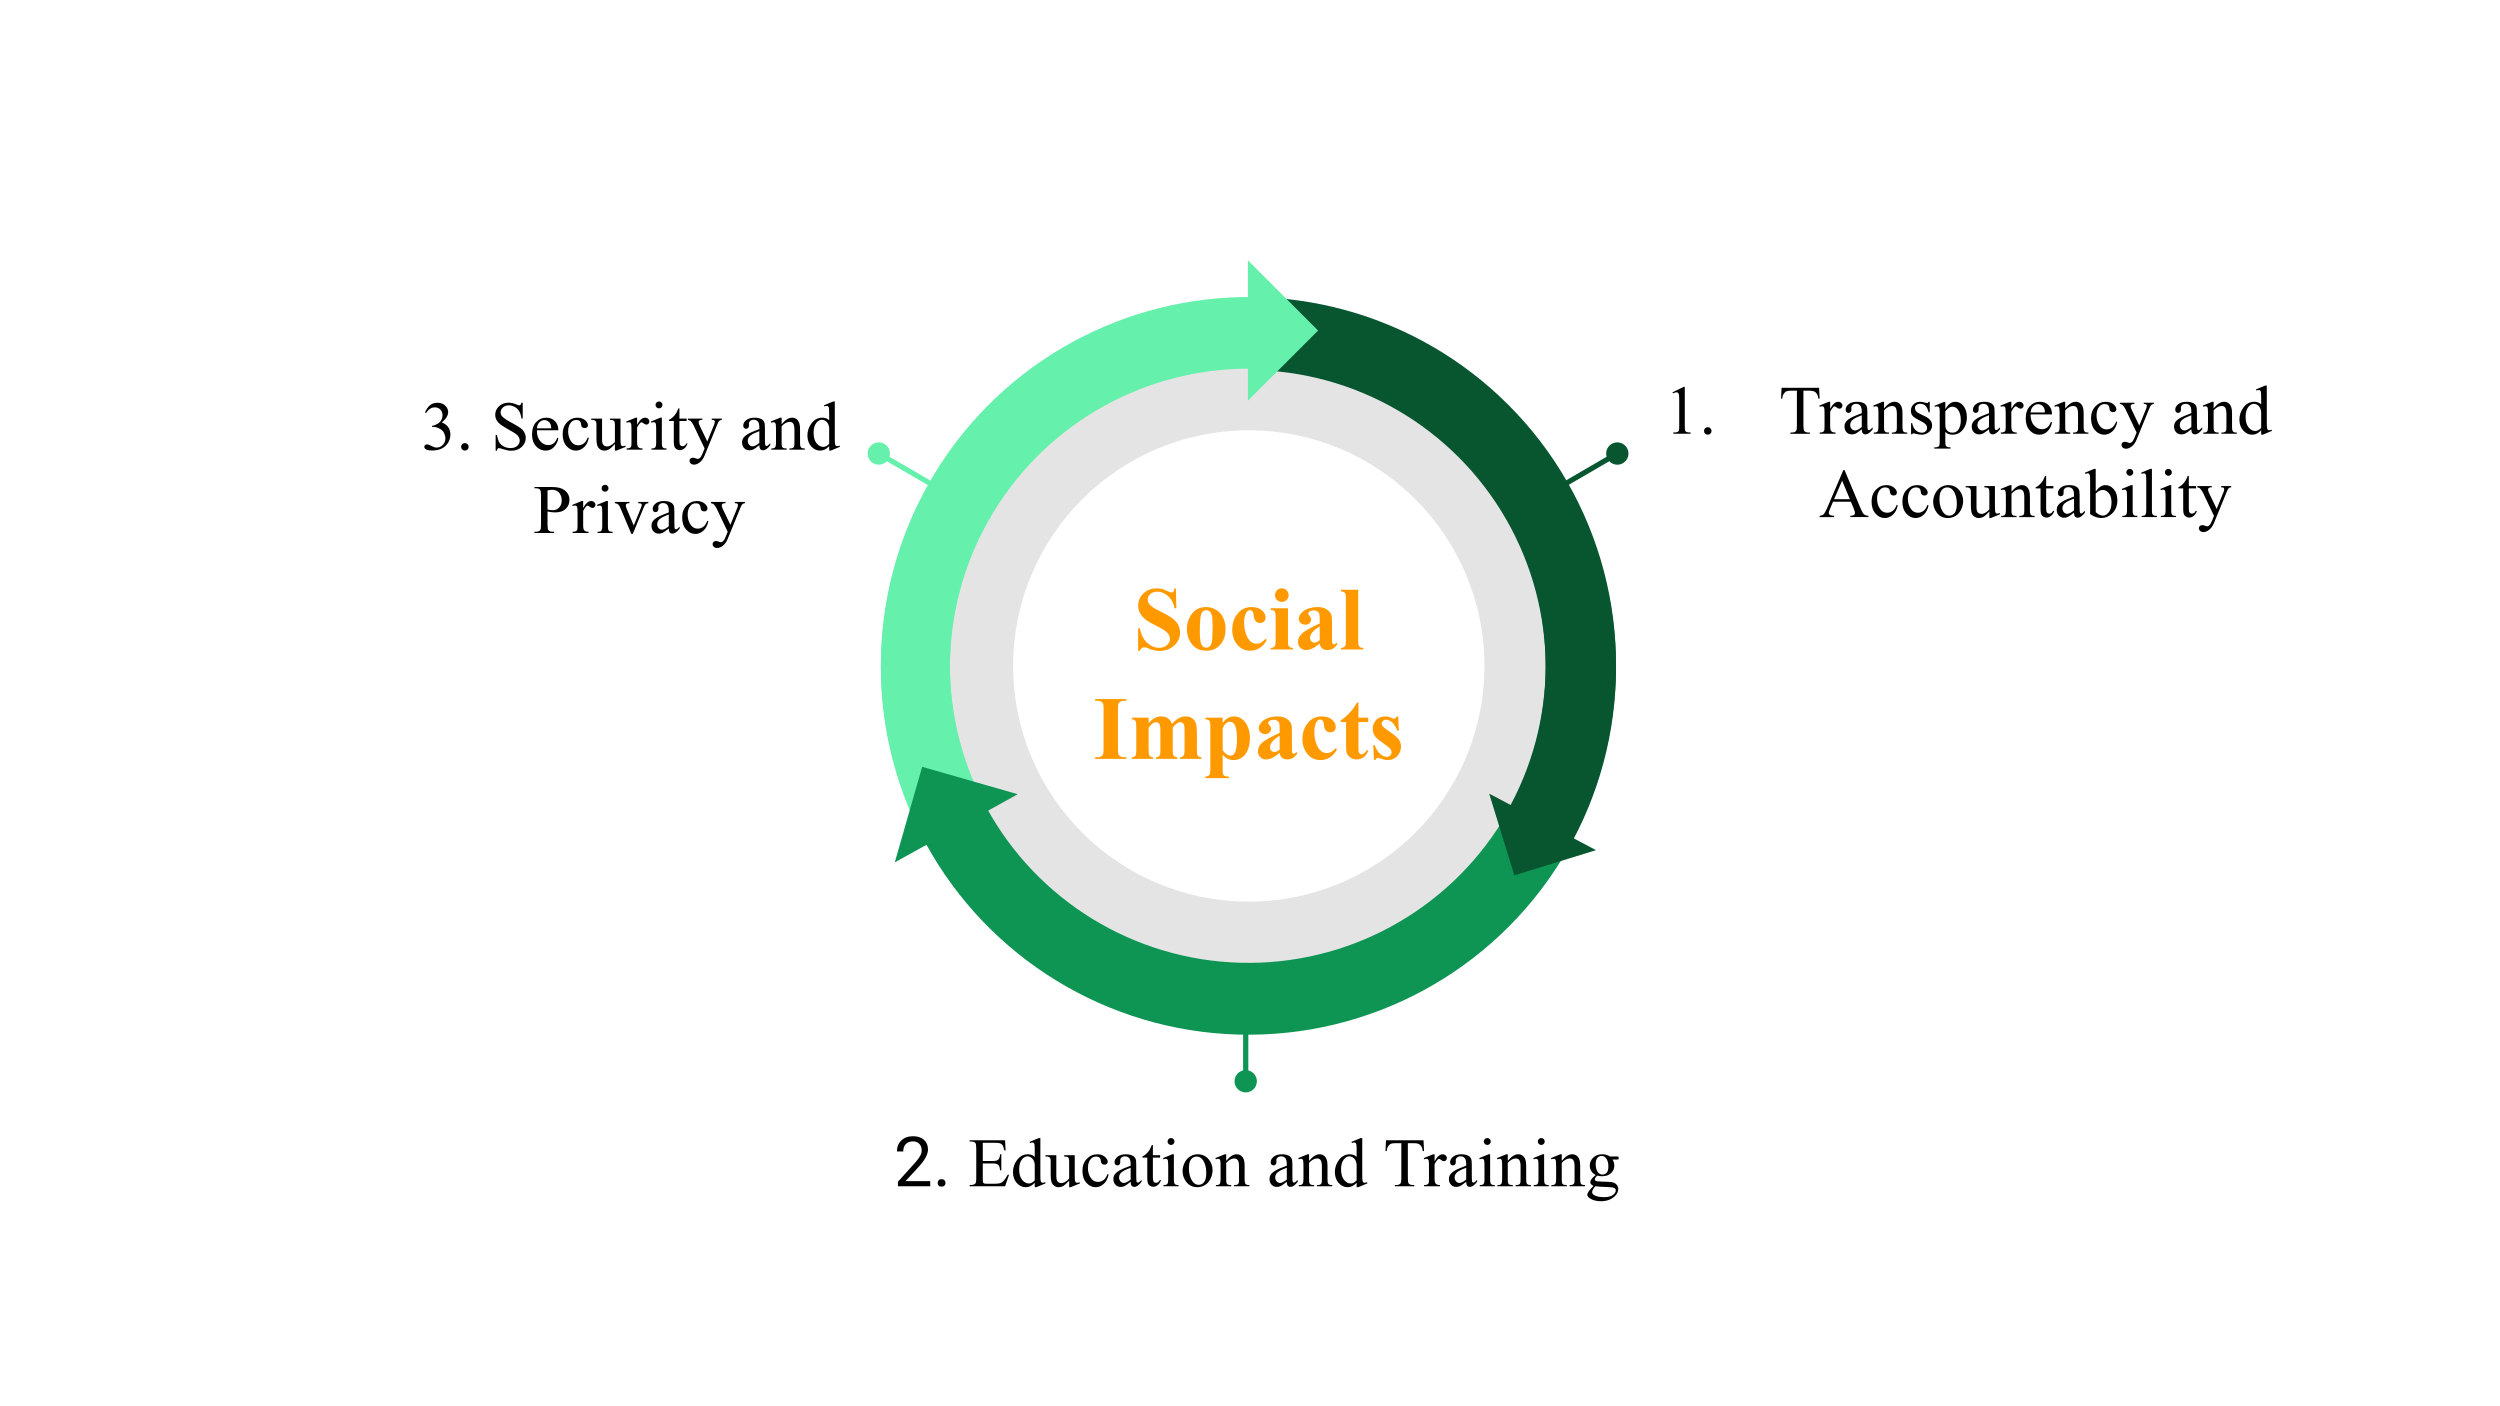 <svg version="1.1" viewBox="0.0 0.0 960.0 540.0" fill="none" stroke="none" stroke-linecap="square" stroke-miterlimit="10" xmlns:xlink="http://www.w3.org/1999/xlink" xmlns="http://www.w3.org/2000/svg"><clipPath id="g2ebf029769f_0_20.0"><path d="m0 0l960.0 0l0 540.0l-960.0 0l0 -540.0z" clip-rule="nonzero"/></clipPath><g clip-path="url(#g2ebf029769f_0_20.0)"><path fill="#ffffff" d="m0 0l960.0 0l0 540.0l-960.0 0z" fill-rule="evenodd"/><path fill="#000000" fill-opacity="0.108" d="m346.194 255.726l0 0c0 -73.641 59.698 -133.339 133.339 -133.339l0 0c35.364 0 69.279 14.048 94.285 39.054c25.006 25.006 39.054 58.921 39.054 94.285l0 0c0 73.641 -59.698 133.339 -133.339 133.339l0 0c-73.641 0 -133.339 -59.698 -133.339 -133.339zm42.847 0l0 0c0 49.977 40.514 90.492 90.492 90.492c49.977 0 90.492 -40.514 90.492 -90.492l0 0c0 -49.977 -40.514 -90.492 -90.492 -90.492l0 0c-49.977 0 -90.492 40.514 -90.492 90.492z" fill-rule="evenodd"/><path fill="#000000" fill-opacity="0.0" d="m333.75 172.0l45.512 26.488" fill-rule="evenodd"/><path stroke="#65f0ac" stroke-width="2.0" stroke-linejoin="round" stroke-linecap="butt" d="m340.301 175.813l38.961 22.675" fill-rule="evenodd"/><path fill="#65f0ac" stroke="#65f0ac" stroke-width="2.0" stroke-linecap="butt" d="m334.614 172.503c0.914 -1.57 2.928 -2.103 4.498 -1.189c1.57 0.914 2.103 2.928 1.189 4.498c-0.914 1.57 -2.928 2.103 -4.498 1.189c-1.57 -0.914 -2.103 -2.928 -1.189 -4.498z" fill-rule="nonzero"/><path fill="#000000" fill-opacity="0.0" d="m93.516 138.071l297.291 0l0 70.299l-297.291 0z" fill-rule="evenodd"/><path fill="#000000" d="m163.201 158.374q0.75 -1.781 1.891 -2.75q1.156 -0.969 2.875 -0.969q2.125 0 3.266 1.375q0.859 1.031 0.859 2.203q0 1.922 -2.422 3.984q1.625 0.641 2.453 1.828q0.828 1.188 0.828 2.781q0 2.297 -1.453 3.969q-1.906 2.188 -5.5 2.188q-1.781 0 -2.438 -0.438q-0.641 -0.453 -0.641 -0.953q0 -0.375 0.297 -0.656q0.312 -0.297 0.75 -0.297q0.328 0 0.656 0.109q0.219 0.062 1.0 0.469q0.781 0.406 1.094 0.484q0.469 0.156 1.016 0.156q1.328 0 2.312 -1.031q0.984 -1.031 0.984 -2.438q0 -1.031 -0.453 -2.0q-0.344 -0.734 -0.75 -1.109q-0.547 -0.516 -1.531 -0.938q-0.969 -0.438 -1.984 -0.438l-0.422 0l0 -0.391q1.031 -0.125 2.062 -0.734q1.031 -0.609 1.5 -1.469q0.469 -0.859 0.469 -1.891q0 -1.344 -0.844 -2.172q-0.828 -0.828 -2.078 -0.828q-2.016 0 -3.375 2.172l-0.422 -0.219zm15.297 11.766q0.609 0 1.031 0.438q0.422 0.422 0.422 1.016q0 0.594 -0.422 1.016q-0.422 0.422 -1.031 0.422q-0.594 0 -1.016 -0.422q-0.422 -0.422 -0.422 -1.016q0 -0.609 0.422 -1.031q0.422 -0.422 1.016 -0.422zm22.219 -15.516l0 6.094l-0.484 0q-0.234 -1.75 -0.844 -2.781q-0.594 -1.047 -1.719 -1.656q-1.109 -0.625 -2.312 -0.625q-1.359 0 -2.25 0.828q-0.875 0.828 -0.875 1.891q0 0.797 0.562 1.469q0.812 0.969 3.844 2.594q2.469 1.328 3.375 2.047q0.906 0.703 1.391 1.672q0.484 0.953 0.484 2.016q0 2.0 -1.562 3.453q-1.547 1.453 -4.0 1.453q-0.766 0 -1.438 -0.125q-0.406 -0.062 -1.672 -0.469q-1.266 -0.406 -1.609 -0.406q-0.328 0 -0.516 0.203q-0.188 0.188 -0.281 0.797l-0.484 0l0 -6.062l0.484 0q0.344 1.906 0.906 2.859q0.578 0.938 1.75 1.562q1.188 0.625 2.594 0.625q1.625 0 2.562 -0.859q0.953 -0.859 0.953 -2.031q0 -0.656 -0.359 -1.312q-0.359 -0.672 -1.109 -1.234q-0.516 -0.391 -2.781 -1.656q-2.266 -1.281 -3.219 -2.031q-0.953 -0.75 -1.453 -1.656q-0.484 -0.922 -0.484 -2.016q0 -1.906 1.453 -3.266q1.453 -1.375 3.703 -1.375q1.406 0 2.984 0.688q0.734 0.328 1.031 0.328q0.344 0 0.547 -0.203q0.219 -0.203 0.344 -0.812l0.484 0zm5.45 10.609q-0.016 2.656 1.281 4.172q1.297 1.516 3.062 1.516q1.172 0 2.031 -0.641q0.875 -0.656 1.453 -2.219l0.406 0.266q-0.281 1.781 -1.594 3.25q-1.312 1.453 -3.281 1.453q-2.156 0 -3.688 -1.672q-1.531 -1.672 -1.531 -4.5q0 -3.047 1.562 -4.75q1.578 -1.719 3.953 -1.719q2.0 0 3.281 1.328q1.297 1.312 1.297 3.516l-8.234 0zm0 -0.75l5.516 0q-0.062 -1.141 -0.281 -1.609q-0.328 -0.734 -0.969 -1.141q-0.641 -0.422 -1.344 -0.422q-1.078 0 -1.938 0.844q-0.844 0.828 -0.984 2.328zm19.941 3.656q-0.469 2.359 -1.875 3.625q-1.406 1.266 -3.109 1.266q-2.031 0 -3.547 -1.703q-1.516 -1.703 -1.516 -4.609q0 -2.812 1.672 -4.562q1.672 -1.766 4.016 -1.766q1.766 0 2.891 0.938q1.141 0.938 1.141 1.938q0 0.484 -0.328 0.797q-0.312 0.312 -0.891 0.312q-0.766 0 -1.156 -0.5q-0.219 -0.281 -0.297 -1.047q-0.062 -0.766 -0.516 -1.172q-0.469 -0.391 -1.266 -0.391q-1.297 0 -2.094 0.969q-1.062 1.281 -1.062 3.375q0 2.125 1.047 3.766q1.047 1.625 2.828 1.625q1.281 0 2.297 -0.859q0.719 -0.609 1.391 -2.188l0.375 0.188zm12.159 -7.391l0 7.219q0 2.078 0.094 2.547q0.109 0.453 0.312 0.641q0.219 0.172 0.516 0.172q0.391 0 0.906 -0.219l0.188 0.453l-3.578 1.469l-0.578 0l0 -2.516q-1.547 1.656 -2.359 2.094q-0.797 0.422 -1.688 0.422q-1.0 0 -1.75 -0.578q-0.734 -0.578 -1.016 -1.484q-0.281 -0.906 -0.281 -2.578l0 -5.328q0 -0.844 -0.188 -1.172q-0.188 -0.328 -0.547 -0.5q-0.344 -0.172 -1.281 -0.156l0 -0.484l4.172 0l0 7.984q0 1.656 0.578 2.188q0.578 0.516 1.406 0.516q0.547 0 1.25 -0.344q0.719 -0.359 1.703 -1.344l0 -6.766q0 -1.016 -0.375 -1.375q-0.375 -0.359 -1.547 -0.375l0 -0.484l4.062 0zm6.375 -0.359l0 2.688q1.484 -2.688 3.062 -2.688q0.719 0 1.188 0.438q0.469 0.438 0.469 1.016q0 0.5 -0.344 0.859q-0.328 0.344 -0.797 0.344q-0.469 0 -1.031 -0.438q-0.562 -0.453 -0.828 -0.453q-0.234 0 -0.516 0.266q-0.578 0.531 -1.203 1.75l0 5.719q0 0.984 0.234 1.5q0.172 0.344 0.594 0.578q0.438 0.234 1.25 0.234l0 0.469l-6.109 0l0 -0.469q0.906 0 1.359 -0.281q0.328 -0.219 0.453 -0.672q0.062 -0.219 0.062 -1.266l0 -4.609q0 -2.094 -0.094 -2.484q-0.078 -0.391 -0.312 -0.578q-0.219 -0.188 -0.562 -0.188q-0.391 0 -0.906 0.203l-0.125 -0.469l3.609 -1.469l0.547 0zm8.408 -6.234q0.547 0 0.938 0.391q0.391 0.391 0.391 0.938q0 0.547 -0.391 0.938q-0.391 0.391 -0.938 0.391q-0.547 0 -0.938 -0.391q-0.391 -0.391 -0.391 -0.938q0 -0.547 0.391 -0.938q0.391 -0.391 0.938 -0.391zm1.094 6.234l0 9.594q0 1.109 0.156 1.484q0.156 0.375 0.469 0.562q0.328 0.172 1.172 0.172l0 0.469l-5.781 0l0 -0.469q0.859 0 1.156 -0.172q0.312 -0.172 0.484 -0.562q0.172 -0.391 0.172 -1.484l0 -4.594q0 -1.953 -0.109 -2.516q-0.094 -0.422 -0.297 -0.578q-0.188 -0.172 -0.531 -0.172q-0.359 0 -0.875 0.203l-0.188 -0.469l3.594 -1.469l0.578 0zm6.75 -3.562l0 3.922l2.781 0l0 0.906l-2.781 0l0 7.734q0 1.156 0.328 1.562q0.328 0.406 0.859 0.406q0.422 0 0.828 -0.266q0.406 -0.266 0.625 -0.797l0.5 0q-0.453 1.281 -1.281 1.922q-0.828 0.641 -1.719 0.641q-0.594 0 -1.172 -0.328q-0.578 -0.328 -0.859 -0.938q-0.266 -0.625 -0.266 -1.922l0 -8.016l-1.875 0l0 -0.422q0.703 -0.297 1.453 -0.969q0.75 -0.688 1.344 -1.625q0.297 -0.5 0.828 -1.812l0.406 0zm3.265 3.922l5.562 0l0 0.484l-0.281 0q-0.578 0 -0.875 0.25q-0.297 0.25 -0.297 0.625q0 0.516 0.438 1.406l2.891 6.016l2.672 -6.578q0.219 -0.531 0.219 -1.062q0 -0.234 -0.078 -0.344q-0.109 -0.141 -0.328 -0.219q-0.219 -0.094 -0.781 -0.094l0 -0.484l3.875 0l0 0.484q-0.484 0.047 -0.75 0.203q-0.25 0.156 -0.562 0.594q-0.125 0.172 -0.438 1.0l-4.859 11.891q-0.703 1.734 -1.844 2.609q-1.141 0.891 -2.188 0.891q-0.781 0 -1.281 -0.438q-0.484 -0.438 -0.484 -1.016q0 -0.547 0.359 -0.891q0.359 -0.328 0.984 -0.328q0.422 0 1.172 0.297q0.516 0.188 0.656 0.188q0.391 0 0.844 -0.406q0.469 -0.391 0.938 -1.562l0.844 -2.062l-4.281 -9.0q-0.203 -0.391 -0.625 -1.0q-0.328 -0.453 -0.531 -0.609q-0.312 -0.203 -0.969 -0.359l0 -0.484zm27.43 10.203q-1.844 1.422 -2.312 1.641q-0.703 0.328 -1.5 0.328q-1.234 0 -2.031 -0.844q-0.797 -0.844 -0.797 -2.234q0 -0.875 0.391 -1.5q0.531 -0.891 1.844 -1.672q1.328 -0.781 4.406 -1.906l0 -0.469q0 -1.781 -0.578 -2.438q-0.562 -0.672 -1.641 -0.672q-0.812 0 -1.297 0.453q-0.5 0.438 -0.5 1.016l0.031 0.75q0 0.594 -0.312 0.922q-0.297 0.328 -0.797 0.328q-0.484 0 -0.797 -0.328q-0.297 -0.344 -0.297 -0.938q0 -1.125 1.141 -2.062q1.156 -0.938 3.219 -0.938q1.594 0 2.609 0.547q0.766 0.391 1.125 1.25q0.234 0.562 0.234 2.297l0 4.047q0 1.703 0.062 2.094q0.062 0.375 0.219 0.516q0.156 0.125 0.344 0.125q0.203 0 0.359 -0.094q0.281 -0.172 1.062 -0.953l0 0.734q-1.453 1.953 -2.781 1.953q-0.641 0 -1.031 -0.438q-0.375 -0.453 -0.375 -1.516zm0 -0.844l0 -4.547q-1.969 0.781 -2.547 1.109q-1.031 0.578 -1.469 1.203q-0.438 0.625 -0.438 1.359q0 0.938 0.547 1.562q0.562 0.609 1.297 0.609q0.984 0 2.609 -1.297zm8.55 -7.188q2.094 -2.531 3.984 -2.531q0.984 0 1.688 0.5q0.703 0.484 1.125 1.609q0.281 0.781 0.281 2.391l0 5.094q0 1.125 0.188 1.531q0.141 0.328 0.453 0.516q0.328 0.172 1.188 0.172l0 0.469l-5.906 0l0 -0.469l0.25 0q0.828 0 1.156 -0.25q0.344 -0.25 0.469 -0.75q0.047 -0.203 0.047 -1.219l0 -4.891q0 -1.625 -0.422 -2.359q-0.422 -0.734 -1.422 -0.734q-1.547 0 -3.078 1.688l0 6.297q0 1.203 0.141 1.484q0.188 0.391 0.5 0.562q0.312 0.172 1.297 0.172l0 0.469l-5.906 0l0 -0.469l0.266 0q0.906 0 1.219 -0.453q0.328 -0.469 0.328 -1.766l0 -4.438q0 -2.141 -0.094 -2.609q-0.094 -0.469 -0.297 -0.641q-0.203 -0.172 -0.547 -0.172q-0.359 0 -0.875 0.203l-0.188 -0.469l3.594 -1.469l0.562 0l0 2.531zm18.266 8.406q-0.875 0.922 -1.703 1.312q-0.828 0.391 -1.797 0.391q-1.953 0 -3.406 -1.625q-1.453 -1.641 -1.453 -4.203q0 -2.562 1.609 -4.688q1.609 -2.125 4.156 -2.125q1.562 0 2.594 1.0l0 -2.203q0 -2.047 -0.094 -2.516q-0.094 -0.469 -0.312 -0.625q-0.203 -0.172 -0.516 -0.172q-0.344 0 -0.891 0.203l-0.172 -0.453l3.547 -1.469l0.594 0l0 13.797q0 2.094 0.094 2.562q0.094 0.453 0.312 0.641q0.219 0.172 0.5 0.172q0.359 0 0.938 -0.219l0.141 0.453l-3.531 1.469l-0.609 0l0 -1.703zm0 -0.906l0 -6.141q-0.078 -0.891 -0.469 -1.609q-0.391 -0.734 -1.031 -1.109q-0.641 -0.375 -1.25 -0.375q-1.156 0 -2.047 1.031q-1.188 1.359 -1.188 3.953q0 2.641 1.141 4.047q1.156 1.391 2.562 1.391q1.172 0 2.281 -1.188z" fill-rule="nonzero"/><path fill="#000000" d="m210.249 196.405l0 5.141q0 1.672 0.359 2.078q0.5 0.562 1.5 0.562l0.672 0l0 0.484l-7.562 0l0 -0.484l0.672 0q1.109 0 1.594 -0.719q0.266 -0.406 0.266 -1.922l0 -11.406q0 -1.656 -0.359 -2.062q-0.5 -0.578 -1.5 -0.578l-0.672 0l0 -0.484l6.469 0q2.375 0 3.734 0.5q1.375 0.484 2.312 1.641q0.938 1.156 0.938 2.75q0 2.156 -1.438 3.516q-1.422 1.344 -4.016 1.344q-0.641 0 -1.391 -0.078q-0.734 -0.094 -1.578 -0.281zm0 -0.734q0.688 0.125 1.219 0.188q0.531 0.062 0.906 0.062q1.359 0 2.344 -1.047q0.984 -1.047 0.984 -2.719q0 -1.141 -0.469 -2.125q-0.469 -0.984 -1.328 -1.469q-0.859 -0.484 -1.953 -0.484q-0.656 0 -1.703 0.25l0 7.344zm13.684 -3.281l0 2.688q1.484 -2.688 3.062 -2.688q0.719 0 1.188 0.438q0.469 0.438 0.469 1.016q0 0.5 -0.344 0.859q-0.328 0.344 -0.797 0.344q-0.469 0 -1.031 -0.438q-0.562 -0.453 -0.828 -0.453q-0.234 0 -0.516 0.266q-0.578 0.531 -1.203 1.75l0 5.719q0 0.984 0.234 1.5q0.172 0.344 0.594 0.578q0.438 0.234 1.25 0.234l0 0.469l-6.109 0l0 -0.469q0.906 0 1.359 -0.281q0.328 -0.219 0.453 -0.672q0.062 -0.219 0.062 -1.266l0 -4.609q0 -2.094 -0.094 -2.484q-0.078 -0.391 -0.312 -0.578q-0.219 -0.188 -0.562 -0.188q-0.391 0 -0.906 0.203l-0.125 -0.469l3.609 -1.469l0.547 0zm8.408 -6.234q0.547 0 0.938 0.391q0.391 0.391 0.391 0.938q0 0.547 -0.391 0.938q-0.391 0.391 -0.938 0.391q-0.547 0 -0.938 -0.391q-0.391 -0.391 -0.391 -0.938q0 -0.547 0.391 -0.938q0.391 -0.391 0.938 -0.391zm1.094 6.234l0 9.594q0 1.109 0.156 1.484q0.156 0.375 0.469 0.562q0.328 0.172 1.172 0.172l0 0.469l-5.781 0l0 -0.469q0.859 0 1.156 -0.172q0.312 -0.172 0.484 -0.562q0.172 -0.391 0.172 -1.484l0 -4.594q0 -1.953 -0.109 -2.516q-0.094 -0.422 -0.297 -0.578q-0.188 -0.172 -0.531 -0.172q-0.359 0 -0.875 0.203l-0.188 -0.469l3.594 -1.469l0.578 0zm2.672 0.359l5.609 0l0 0.484l-0.359 0q-0.516 0 -0.781 0.25q-0.266 0.234 -0.266 0.656q0 0.453 0.281 1.078l2.766 6.594l2.781 -6.844q0.312 -0.719 0.312 -1.094q0 -0.188 -0.109 -0.312q-0.141 -0.188 -0.375 -0.25q-0.219 -0.078 -0.891 -0.078l0 -0.484l3.891 0l0 0.484q-0.672 0.047 -0.938 0.266q-0.453 0.391 -0.812 1.312l-4.234 10.219l-0.531 0l-4.266 -10.062q-0.281 -0.703 -0.547 -1.0q-0.25 -0.312 -0.656 -0.516q-0.219 -0.125 -0.875 -0.219l0 -0.484zm20.703 10.203q-1.844 1.422 -2.313 1.641q-0.703 0.328 -1.5 0.328q-1.234 0 -2.031 -0.844q-0.797 -0.844 -0.797 -2.234q0 -0.875 0.391 -1.5q0.531 -0.891 1.844 -1.672q1.328 -0.781 4.406 -1.906l0 -0.469q0 -1.781 -0.578 -2.438q-0.563 -0.672 -1.641 -0.672q-0.812 0 -1.297 0.453q-0.5 0.438 -0.5 1.016l0.031 0.75q0 0.594 -0.312 0.922q-0.297 0.328 -0.797 0.328q-0.484 0 -0.797 -0.328q-0.297 -0.344 -0.297 -0.938q0 -1.125 1.141 -2.062q1.156 -0.938 3.219 -0.938q1.594 0 2.609 0.547q0.766 0.391 1.125 1.25q0.234 0.562 0.234 2.297l0 4.047q0 1.703 0.062 2.094q0.062 0.375 0.219 0.516q0.156 0.125 0.344 0.125q0.203 0 0.359 -0.094q0.281 -0.172 1.062 -0.953l0 0.734q-1.453 1.953 -2.781 1.953q-0.641 0 -1.031 -0.438q-0.375 -0.453 -0.375 -1.516zm0 -0.844l0 -4.547q-1.969 0.781 -2.547 1.109q-1.031 0.578 -1.469 1.203q-0.438 0.625 -0.438 1.359q0 0.938 0.547 1.562q0.562 0.609 1.297 0.609q0.984 0 2.609 -1.297zm15.191 -1.969q-0.469 2.359 -1.875 3.625q-1.406 1.266 -3.109 1.266q-2.031 0 -3.547 -1.703q-1.516 -1.703 -1.516 -4.609q0 -2.812 1.672 -4.562q1.672 -1.766 4.016 -1.766q1.766 0 2.891 0.938q1.141 0.938 1.141 1.938q0 0.484 -0.328 0.797q-0.312 0.312 -0.891 0.312q-0.766 0 -1.156 -0.5q-0.219 -0.281 -0.297 -1.047q-0.062 -0.766 -0.516 -1.172q-0.469 -0.391 -1.266 -0.391q-1.297 0 -2.094 0.969q-1.062 1.281 -1.062 3.375q0 2.125 1.047 3.766q1.047 1.625 2.828 1.625q1.281 0 2.297 -0.859q0.719 -0.609 1.391 -2.188l0.375 0.188zm1.034 -7.391l5.562 0l0 0.484l-0.281 0q-0.578 0 -0.875 0.25q-0.297 0.25 -0.297 0.625q0 0.516 0.438 1.406l2.891 6.016l2.672 -6.578q0.219 -0.531 0.219 -1.062q0 -0.234 -0.078 -0.344q-0.109 -0.141 -0.328 -0.219q-0.219 -0.094 -0.781 -0.094l0 -0.484l3.875 0l0 0.484q-0.484 0.047 -0.75 0.203q-0.25 0.156 -0.562 0.594q-0.125 0.172 -0.438 1.0l-4.859 11.891q-0.703 1.734 -1.844 2.609q-1.141 0.891 -2.188 0.891q-0.781 0 -1.281 -0.438q-0.484 -0.438 -0.484 -1.016q0 -0.547 0.359 -0.891q0.359 -0.328 0.984 -0.328q0.422 0 1.172 0.297q0.516 0.188 0.656 0.188q0.391 0 0.844 -0.406q0.469 -0.391 0.938 -1.562l0.844 -2.062l-4.281 -9.0q-0.203 -0.391 -0.625 -1.0q-0.328 -0.453 -0.531 -0.609q-0.312 -0.203 -0.969 -0.359l0 -0.484z" fill-rule="nonzero"/><path fill="#000000" fill-opacity="0.0" d="m624.758 172.0l-45.512 26.488" fill-rule="evenodd"/><path stroke="#085630" stroke-width="2.0" stroke-linejoin="round" stroke-linecap="butt" d="m618.207 175.813l-38.961 22.675" fill-rule="evenodd"/><path fill="#085630" stroke="#085630" stroke-width="2.0" stroke-linecap="butt" d="m623.894 172.503c0.914 1.57 0.382 3.584 -1.189 4.498c-1.57 0.914 -3.584 0.382 -4.498 -1.189c-0.914 -1.57 -0.382 -3.584 1.189 -4.498c1.57 -0.914 3.584 -0.382 4.498 1.189z" fill-rule="nonzero"/><path fill="#000000" fill-opacity="0.0" d="m583.753 99.966l339.969 0l0 70.299l-339.969 0z" fill-rule="evenodd"/><path fill="#000000" d="m642.24 150.644l4.297 -2.094l0.422 0l0 14.906q0 1.484 0.125 1.859q0.125 0.359 0.516 0.562q0.391 0.188 1.594 0.203l0 0.484l-6.641 0l0 -0.484q1.25 -0.016 1.609 -0.203q0.375 -0.203 0.516 -0.516q0.141 -0.312 0.141 -1.906l0 -9.531q0 -1.922 -0.125 -2.469q-0.094 -0.422 -0.344 -0.609q-0.234 -0.203 -0.578 -0.203q-0.484 0 -1.344 0.406l-0.188 -0.406zm13.531 13.391q0.609 0 1.031 0.438q0.422 0.422 0.422 1.016q0 0.594 -0.422 1.016q-0.422 0.422 -1.031 0.422q-0.594 0 -1.016 -0.422q-0.422 -0.422 -0.422 -1.016q0 -0.609 0.422 -1.031q0.422 -0.422 1.016 -0.422z" fill-rule="nonzero"/><path fill="#000000" d="m698.529 148.91l0.203 4.141l-0.5 0q-0.141 -1.094 -0.391 -1.562q-0.406 -0.75 -1.078 -1.109q-0.672 -0.359 -1.766 -0.359l-2.484 0l0 13.484q0 1.625 0.359 2.031q0.484 0.547 1.516 0.547l0.609 0l0 0.484l-7.484 0l0 -0.484l0.625 0q1.125 0 1.594 -0.672q0.281 -0.422 0.281 -1.906l0 -13.484l-2.109 0q-1.25 0 -1.766 0.188q-0.672 0.25 -1.156 0.953q-0.484 0.703 -0.578 1.891l-0.484 0l0.203 -4.141l14.406 0zm4.251 5.375l0 2.688q1.484 -2.688 3.062 -2.688q0.719 0 1.188 0.438q0.469 0.438 0.469 1.016q0 0.5 -0.344 0.859q-0.328 0.344 -0.797 0.344q-0.469 0 -1.031 -0.438q-0.562 -0.453 -0.828 -0.453q-0.234 0 -0.516 0.266q-0.578 0.531 -1.203 1.75l0 5.719q0 0.984 0.234 1.5q0.172 0.344 0.594 0.578q0.438 0.234 1.25 0.234l0 0.469l-6.109 0l0 -0.469q0.906 0 1.359 -0.281q0.328 -0.219 0.453 -0.672q0.062 -0.219 0.062 -1.266l0 -4.609q0 -2.094 -0.094 -2.484q-0.078 -0.391 -0.312 -0.578q-0.219 -0.188 -0.562 -0.188q-0.391 0 -0.906 0.203l-0.125 -0.469l3.609 -1.469l0.547 0zm12.142 10.562q-1.844 1.422 -2.312 1.641q-0.703 0.328 -1.5 0.328q-1.234 0 -2.031 -0.844q-0.797 -0.844 -0.797 -2.234q0 -0.875 0.391 -1.5q0.531 -0.891 1.844 -1.672q1.328 -0.781 4.406 -1.906l0 -0.469q0 -1.781 -0.578 -2.438q-0.562 -0.672 -1.641 -0.672q-0.812 0 -1.297 0.453q-0.5 0.438 -0.5 1.016l0.031 0.75q0 0.594 -0.312 0.922q-0.297 0.328 -0.797 0.328q-0.484 0 -0.797 -0.328q-0.297 -0.344 -0.297 -0.938q0 -1.125 1.141 -2.062q1.156 -0.938 3.219 -0.938q1.594 0 2.609 0.547q0.766 0.391 1.125 1.25q0.234 0.562 0.234 2.297l0 4.047q0 1.703 0.062 2.094q0.062 0.375 0.219 0.516q0.156 0.125 0.344 0.125q0.203 0 0.359 -0.094q0.281 -0.172 1.062 -0.953l0 0.734q-1.453 1.953 -2.781 1.953q-0.641 0 -1.031 -0.438q-0.375 -0.453 -0.375 -1.516zm0 -0.844l0 -4.547q-1.969 0.781 -2.547 1.109q-1.031 0.578 -1.469 1.203q-0.438 0.625 -0.438 1.359q0 0.938 0.547 1.562q0.562 0.609 1.297 0.609q0.984 0 2.609 -1.297zm8.55 -7.188q2.094 -2.531 3.984 -2.531q0.984 0 1.688 0.5q0.703 0.484 1.125 1.609q0.281 0.781 0.281 2.391l0 5.094q0 1.125 0.188 1.531q0.141 0.328 0.453 0.516q0.328 0.172 1.188 0.172l0 0.469l-5.906 0l0 -0.469l0.25 0q0.828 0 1.156 -0.25q0.344 -0.25 0.469 -0.75q0.047 -0.203 0.047 -1.219l0 -4.891q0 -1.625 -0.422 -2.359q-0.422 -0.734 -1.422 -0.734q-1.547 0 -3.078 1.688l0 6.297q0 1.203 0.141 1.484q0.188 0.391 0.5 0.562q0.312 0.172 1.297 0.172l0 0.469l-5.906 0l0 -0.469l0.266 0q0.906 0 1.219 -0.453q0.328 -0.469 0.328 -1.766l0 -4.438q0 -2.141 -0.094 -2.609q-0.094 -0.469 -0.297 -0.641q-0.203 -0.172 -0.547 -0.172q-0.359 0 -0.875 0.203l-0.188 -0.469l3.594 -1.469l0.562 0l0 2.531zm17.547 -2.531l0 4.062l-0.422 0q-0.5 -1.906 -1.281 -2.594q-0.766 -0.688 -1.953 -0.688q-0.922 0 -1.484 0.484q-0.547 0.469 -0.547 1.062q0 0.719 0.406 1.25q0.406 0.531 1.641 1.125l1.906 0.922q2.641 1.297 2.641 3.406q0 1.625 -1.234 2.625q-1.234 0.984 -2.75 0.984q-1.094 0 -2.5 -0.391q-0.422 -0.125 -0.703 -0.125q-0.297 0 -0.469 0.344l-0.422 0l0 -4.266l0.422 0q0.359 1.828 1.391 2.75q1.031 0.922 2.312 0.922q0.891 0 1.453 -0.516q0.578 -0.531 0.578 -1.281q0 -0.891 -0.641 -1.5q-0.625 -0.625 -2.516 -1.562q-1.891 -0.938 -2.469 -1.688q-0.594 -0.734 -0.594 -1.875q0 -1.469 1.0 -2.453q1.016 -1.0 2.625 -1.0q0.703 0 1.703 0.312q0.656 0.188 0.891 0.188q0.203 0 0.312 -0.094q0.125 -0.094 0.281 -0.406l0.422 0zm1.811 1.547l3.672 -1.484l0.5 0l0 2.781q0.922 -1.578 1.844 -2.203q0.938 -0.641 1.969 -0.641q1.797 0 3.0 1.406q1.469 1.719 1.469 4.484q0 3.078 -1.781 5.109q-1.453 1.641 -3.672 1.641q-0.953 0 -1.656 -0.266q-0.516 -0.203 -1.172 -0.781l0 3.625q0 1.234 0.141 1.562q0.156 0.328 0.531 0.516q0.375 0.203 1.344 0.203l0 0.484l-6.25 0l0 -0.484l0.328 0q0.719 0.016 1.219 -0.266q0.25 -0.156 0.391 -0.469q0.141 -0.312 0.141 -1.625l0 -11.266q0 -1.156 -0.109 -1.469q-0.109 -0.312 -0.344 -0.469q-0.219 -0.156 -0.609 -0.156q-0.312 0 -0.797 0.172l-0.156 -0.406zm4.172 2.062l0 4.453q0 1.453 0.109 1.906q0.188 0.75 0.891 1.328q0.719 0.562 1.797 0.562q1.297 0 2.109 -1.016q1.047 -1.328 1.047 -3.734q0 -2.734 -1.188 -4.203q-0.844 -1.016 -1.984 -1.016q-0.625 0 -1.234 0.312q-0.469 0.234 -1.547 1.406zm16.781 6.953q-1.844 1.422 -2.312 1.641q-0.703 0.328 -1.5 0.328q-1.234 0 -2.031 -0.844q-0.797 -0.844 -0.797 -2.234q0 -0.875 0.391 -1.5q0.531 -0.891 1.844 -1.672q1.328 -0.781 4.406 -1.906l0 -0.469q0 -1.781 -0.578 -2.438q-0.562 -0.672 -1.641 -0.672q-0.812 0 -1.297 0.453q-0.5 0.438 -0.5 1.016l0.031 0.75q0 0.594 -0.312 0.922q-0.297 0.328 -0.797 0.328q-0.484 0 -0.797 -0.328q-0.297 -0.344 -0.297 -0.938q0 -1.125 1.141 -2.062q1.156 -0.938 3.219 -0.938q1.594 0 2.609 0.547q0.766 0.391 1.125 1.25q0.234 0.562 0.234 2.297l0 4.047q0 1.703 0.062 2.094q0.062 0.375 0.219 0.516q0.156 0.125 0.344 0.125q0.203 0 0.359 -0.094q0.281 -0.172 1.062 -0.953l0 0.734q-1.453 1.953 -2.781 1.953q-0.641 0 -1.031 -0.438q-0.375 -0.453 -0.375 -1.516zm0 -0.844l0 -4.547q-1.969 0.781 -2.547 1.109q-1.031 0.578 -1.469 1.203q-0.438 0.625 -0.438 1.359q0 0.938 0.547 1.562q0.562 0.609 1.297 0.609q0.984 0 2.609 -1.297zm8.566 -9.719l0 2.688q1.484 -2.688 3.062 -2.688q0.719 0 1.188 0.438q0.469 0.438 0.469 1.016q0 0.5 -0.344 0.859q-0.328 0.344 -0.797 0.344q-0.469 0 -1.031 -0.438q-0.562 -0.453 -0.828 -0.453q-0.234 0 -0.516 0.266q-0.578 0.531 -1.203 1.75l0 5.719q0 0.984 0.234 1.5q0.172 0.344 0.594 0.578q0.438 0.234 1.25 0.234l0 0.469l-6.109 0l0 -0.469q0.906 0 1.359 -0.281q0.328 -0.219 0.453 -0.672q0.062 -0.219 0.062 -1.266l0 -4.609q0 -2.094 -0.094 -2.484q-0.078 -0.391 -0.312 -0.578q-0.219 -0.188 -0.562 -0.188q-0.391 0 -0.906 0.203l-0.125 -0.469l3.609 -1.469l0.547 0zm7.392 4.844q-0.016 2.656 1.281 4.172q1.297 1.516 3.062 1.516q1.172 0 2.031 -0.641q0.875 -0.656 1.453 -2.219l0.406 0.266q-0.281 1.781 -1.594 3.25q-1.312 1.453 -3.281 1.453q-2.156 0 -3.688 -1.672q-1.531 -1.672 -1.531 -4.5q0 -3.047 1.562 -4.75q1.578 -1.719 3.953 -1.719q2.0 0 3.281 1.328q1.297 1.312 1.297 3.516l-8.234 0zm0 -0.75l5.516 0q-0.062 -1.141 -0.281 -1.609q-0.328 -0.734 -0.969 -1.141q-0.641 -0.422 -1.344 -0.422q-1.078 0 -1.938 0.844q-0.844 0.828 -0.984 2.328zm13.3 -1.562q2.094 -2.531 3.984 -2.531q0.984 0 1.688 0.5q0.703 0.484 1.125 1.609q0.281 0.781 0.281 2.391l0 5.094q0 1.125 0.188 1.531q0.141 0.328 0.453 0.516q0.328 0.172 1.188 0.172l0 0.469l-5.906 0l0 -0.469l0.25 0q0.828 0 1.156 -0.25q0.344 -0.25 0.469 -0.75q0.047 -0.203 0.047 -1.219l0 -4.891q0 -1.625 -0.422 -2.359q-0.422 -0.734 -1.422 -0.734q-1.547 0 -3.078 1.688l0 6.297q0 1.203 0.141 1.484q0.188 0.391 0.5 0.562q0.312 0.172 1.297 0.172l0 0.469l-5.906 0l0 -0.469l0.266 0q0.906 0 1.219 -0.453q0.328 -0.469 0.328 -1.766l0 -4.438q0 -2.141 -0.094 -2.609q-0.094 -0.469 -0.297 -0.641q-0.203 -0.172 -0.547 -0.172q-0.359 0 -0.875 0.203l-0.188 -0.469l3.594 -1.469l0.562 0l0 2.531zm19.969 5.219q-0.469 2.359 -1.875 3.625q-1.406 1.266 -3.109 1.266q-2.031 0 -3.547 -1.703q-1.516 -1.703 -1.516 -4.609q0 -2.812 1.672 -4.562q1.672 -1.766 4.016 -1.766q1.766 0 2.891 0.938q1.141 0.938 1.141 1.938q0 0.484 -0.328 0.797q-0.312 0.312 -0.891 0.312q-0.766 0 -1.156 -0.5q-0.219 -0.281 -0.297 -1.047q-0.062 -0.766 -0.516 -1.172q-0.469 -0.391 -1.266 -0.391q-1.297 0 -2.094 0.969q-1.062 1.281 -1.062 3.375q0 2.125 1.047 3.766q1.047 1.625 2.828 1.625q1.281 0 2.297 -0.859q0.719 -0.609 1.391 -2.188l0.375 0.188zm1.034 -7.391l5.562 0l0 0.484l-0.281 0q-0.578 0 -0.875 0.25q-0.297 0.25 -0.297 0.625q0 0.516 0.438 1.406l2.891 6.016l2.672 -6.578q0.219 -0.531 0.219 -1.062q0 -0.234 -0.078 -0.344q-0.109 -0.141 -0.328 -0.219q-0.219 -0.094 -0.781 -0.094l0 -0.484l3.875 0l0 0.484q-0.484 0.047 -0.75 0.203q-0.25 0.156 -0.562 0.594q-0.125 0.172 -0.438 1.0l-4.859 11.891q-0.703 1.734 -1.844 2.609q-1.141 0.891 -2.188 0.891q-0.781 0 -1.281 -0.438q-0.484 -0.438 -0.484 -1.016q0 -0.547 0.359 -0.891q0.359 -0.328 0.984 -0.328q0.422 0 1.172 0.297q0.516 0.188 0.656 0.188q0.391 0 0.844 -0.406q0.469 -0.391 0.938 -1.562l0.844 -2.062l-4.281 -9.0q-0.203 -0.391 -0.625 -1.0q-0.328 -0.453 -0.531 -0.609q-0.312 -0.203 -0.969 -0.359l0 -0.484zm27.43 10.203q-1.844 1.422 -2.312 1.641q-0.703 0.328 -1.5 0.328q-1.234 0 -2.031 -0.844q-0.797 -0.844 -0.797 -2.234q0 -0.875 0.391 -1.5q0.531 -0.891 1.844 -1.672q1.328 -0.781 4.406 -1.906l0 -0.469q0 -1.781 -0.578 -2.438q-0.562 -0.672 -1.641 -0.672q-0.812 0 -1.297 0.453q-0.5 0.438 -0.5 1.016l0.031 0.75q0 0.594 -0.312 0.922q-0.297 0.328 -0.797 0.328q-0.484 0 -0.797 -0.328q-0.297 -0.344 -0.297 -0.938q0 -1.125 1.141 -2.062q1.156 -0.938 3.219 -0.938q1.594 0 2.609 0.547q0.766 0.391 1.125 1.25q0.234 0.562 0.234 2.297l0 4.047q0 1.703 0.062 2.094q0.062 0.375 0.219 0.516q0.156 0.125 0.344 0.125q0.203 0 0.359 -0.094q0.281 -0.172 1.062 -0.953l0 0.734q-1.453 1.953 -2.781 1.953q-0.641 0 -1.031 -0.438q-0.375 -0.453 -0.375 -1.516zm0 -0.844l0 -4.547q-1.969 0.781 -2.547 1.109q-1.031 0.578 -1.469 1.203q-0.438 0.625 -0.438 1.359q0 0.938 0.547 1.562q0.562 0.609 1.297 0.609q0.984 0 2.609 -1.297zm8.55 -7.188q2.094 -2.531 3.984 -2.531q0.984 0 1.688 0.5q0.703 0.484 1.125 1.609q0.281 0.781 0.281 2.391l0 5.094q0 1.125 0.188 1.531q0.141 0.328 0.453 0.516q0.328 0.172 1.188 0.172l0 0.469l-5.906 0l0 -0.469l0.25 0q0.828 0 1.156 -0.25q0.344 -0.25 0.469 -0.75q0.047 -0.203 0.047 -1.219l0 -4.891q0 -1.625 -0.422 -2.359q-0.422 -0.734 -1.422 -0.734q-1.547 0 -3.078 1.688l0 6.297q0 1.203 0.141 1.484q0.188 0.391 0.5 0.562q0.312 0.172 1.297 0.172l0 0.469l-5.906 0l0 -0.469l0.266 0q0.906 0 1.219 -0.453q0.328 -0.469 0.328 -1.766l0 -4.438q0 -2.141 -0.094 -2.609q-0.094 -0.469 -0.297 -0.641q-0.203 -0.172 -0.547 -0.172q-0.359 0 -0.875 0.203l-0.188 -0.469l3.594 -1.469l0.562 0l0 2.531zm18.266 8.406q-0.875 0.922 -1.703 1.312q-0.828 0.391 -1.797 0.391q-1.953 0 -3.406 -1.625q-1.453 -1.641 -1.453 -4.203q0 -2.562 1.609 -4.688q1.609 -2.125 4.156 -2.125q1.562 0 2.594 1.0l0 -2.203q0 -2.047 -0.094 -2.516q-0.094 -0.469 -0.312 -0.625q-0.203 -0.172 -0.516 -0.172q-0.344 0 -0.891 0.203l-0.172 -0.453l3.547 -1.469l0.594 0l0 13.797q0 2.094 0.094 2.562q0.094 0.453 0.312 0.641q0.219 0.172 0.5 0.172q0.359 0 0.938 -0.219l0.141 0.453l-3.531 1.469l-0.609 0l0 -1.703zm0 -0.906l0 -6.141q-0.078 -0.891 -0.469 -1.609q-0.391 -0.734 -1.031 -1.109q-0.641 -0.375 -1.25 -0.375q-1.156 0 -2.047 1.031q-1.188 1.359 -1.188 3.953q0 2.641 1.141 4.047q1.156 1.391 2.562 1.391q1.172 0 2.281 -1.188z" fill-rule="nonzero"/><path fill="#000000" d="m710.733 192.66l-6.844 0l-1.188 2.781q-0.453 1.031 -0.453 1.531q0 0.406 0.375 0.719q0.391 0.297 1.672 0.391l0 0.484l-5.562 0l0 -0.484q1.109 -0.188 1.438 -0.5q0.656 -0.625 1.469 -2.547l6.203 -14.516l0.469 0l6.141 14.672q0.734 1.781 1.344 2.312q0.609 0.516 1.688 0.578l0 0.484l-6.969 0l0 -0.484q1.062 -0.047 1.422 -0.344q0.375 -0.297 0.375 -0.734q0 -0.578 -0.516 -1.812l-1.062 -2.531zm-0.375 -0.969l-2.984 -7.125l-3.078 7.125l6.062 0zm18.375 2.344q-0.469 2.359 -1.875 3.625q-1.406 1.266 -3.109 1.266q-2.031 0 -3.547 -1.703q-1.516 -1.703 -1.516 -4.609q0 -2.812 1.672 -4.562q1.672 -1.766 4.016 -1.766q1.766 0 2.891 0.938q1.141 0.938 1.141 1.938q0 0.484 -0.328 0.797q-0.312 0.312 -0.891 0.312q-0.766 0 -1.156 -0.5q-0.219 -0.281 -0.297 -1.047q-0.062 -0.766 -0.516 -1.172q-0.469 -0.391 -1.266 -0.391q-1.297 0 -2.094 0.969q-1.062 1.281 -1.062 3.375q0 2.125 1.047 3.766q1.047 1.625 2.828 1.625q1.281 0 2.297 -0.859q0.719 -0.609 1.391 -2.188l0.375 0.188zm11.831 0q-0.469 2.359 -1.875 3.625q-1.406 1.266 -3.109 1.266q-2.031 0 -3.547 -1.703q-1.516 -1.703 -1.516 -4.609q0 -2.812 1.672 -4.562q1.672 -1.766 4.016 -1.766q1.766 0 2.891 0.938q1.141 0.938 1.141 1.938q0 0.484 -0.328 0.797q-0.312 0.312 -0.891 0.312q-0.766 0 -1.156 -0.5q-0.219 -0.281 -0.297 -1.047q-0.062 -0.766 -0.516 -1.172q-0.469 -0.391 -1.266 -0.391q-1.297 0 -2.094 0.969q-1.062 1.281 -1.062 3.375q0 2.125 1.047 3.766q1.047 1.625 2.828 1.625q1.281 0 2.297 -0.859q0.719 -0.609 1.391 -2.188l0.375 0.188zm7.55 -7.75q2.703 0 4.344 2.062q1.391 1.766 1.391 4.031q0 1.609 -0.766 3.25q-0.766 1.641 -2.125 2.469q-1.344 0.828 -3.0 0.828q-2.688 0 -4.281 -2.141q-1.344 -1.812 -1.344 -4.062q0 -1.641 0.812 -3.25q0.828 -1.625 2.156 -2.406q1.328 -0.781 2.812 -0.781zm-0.406 0.859q-0.688 0 -1.391 0.406q-0.703 0.406 -1.141 1.438q-0.422 1.031 -0.422 2.641q0 2.609 1.031 4.5q1.047 1.875 2.734 1.875q1.266 0 2.078 -1.031q0.828 -1.047 0.828 -3.594q0 -3.172 -1.375 -4.984q-0.922 -1.25 -2.344 -1.25zm18.344 -0.5l0 7.219q0 2.078 0.094 2.547q0.109 0.453 0.312 0.641q0.219 0.172 0.516 0.172q0.391 0 0.906 -0.219l0.188 0.453l-3.578 1.469l-0.578 0l0 -2.516q-1.547 1.656 -2.359 2.094q-0.797 0.422 -1.688 0.422q-1.0 0 -1.75 -0.578q-0.734 -0.578 -1.016 -1.484q-0.281 -0.906 -0.281 -2.578l0 -5.328q0 -0.844 -0.188 -1.172q-0.188 -0.328 -0.547 -0.5q-0.344 -0.172 -1.281 -0.156l0 -0.484l4.172 0l0 7.984q0 1.656 0.578 2.188q0.578 0.516 1.406 0.516q0.547 0 1.25 -0.344q0.719 -0.359 1.703 -1.344l0 -6.766q0 -1.016 -0.375 -1.375q-0.375 -0.359 -1.547 -0.375l0 -0.484l4.062 0zm6.359 2.172q2.094 -2.531 3.984 -2.531q0.984 0 1.688 0.5q0.703 0.484 1.125 1.609q0.281 0.781 0.281 2.391l0 5.094q0 1.125 0.188 1.531q0.141 0.328 0.453 0.516q0.328 0.172 1.188 0.172l0 0.469l-5.906 0l0 -0.469l0.25 0q0.828 0 1.156 -0.25q0.344 -0.25 0.469 -0.75q0.047 -0.203 0.047 -1.219l0 -4.891q0 -1.625 -0.422 -2.359q-0.422 -0.734 -1.422 -0.734q-1.547 0 -3.078 1.688l0 6.297q0 1.203 0.141 1.484q0.188 0.391 0.5 0.562q0.312 0.172 1.297 0.172l0 0.469l-5.906 0l0 -0.469l0.266 0q0.906 0 1.219 -0.453q0.328 -0.469 0.328 -1.766l0 -4.438q0 -2.141 -0.094 -2.609q-0.094 -0.469 -0.297 -0.641q-0.203 -0.172 -0.547 -0.172q-0.359 0 -0.875 0.203l-0.188 -0.469l3.594 -1.469l0.562 0l0 2.531zm13.312 -6.094l0 3.922l2.781 0l0 0.906l-2.781 0l0 7.734q0 1.156 0.328 1.562q0.328 0.406 0.859 0.406q0.422 0 0.828 -0.266q0.406 -0.266 0.625 -0.797l0.5 0q-0.453 1.281 -1.281 1.922q-0.828 0.641 -1.719 0.641q-0.594 0 -1.172 -0.328q-0.578 -0.328 -0.859 -0.938q-0.266 -0.625 -0.266 -1.922l0 -8.016l-1.875 0l0 -0.422q0.703 -0.297 1.453 -0.969q0.75 -0.688 1.344 -1.625q0.297 -0.5 0.828 -1.812l0.406 0zm10.703 14.125q-1.844 1.422 -2.312 1.641q-0.703 0.328 -1.5 0.328q-1.234 0 -2.031 -0.844q-0.797 -0.844 -0.797 -2.234q0 -0.875 0.391 -1.5q0.531 -0.891 1.844 -1.672q1.328 -0.781 4.406 -1.906l0 -0.469q0 -1.781 -0.578 -2.438q-0.562 -0.672 -1.641 -0.672q-0.812 0 -1.297 0.453q-0.5 0.438 -0.5 1.016l0.031 0.75q0 0.594 -0.312 0.922q-0.297 0.328 -0.797 0.328q-0.484 0 -0.797 -0.328q-0.297 -0.344 -0.297 -0.938q0 -1.125 1.141 -2.062q1.156 -0.938 3.219 -0.938q1.594 0 2.609 0.547q0.766 0.391 1.125 1.25q0.234 0.562 0.234 2.297l0 4.047q0 1.703 0.062 2.094q0.062 0.375 0.219 0.516q0.156 0.125 0.344 0.125q0.203 0 0.359 -0.094q0.281 -0.172 1.062 -0.953l0 0.734q-1.453 1.953 -2.781 1.953q-0.641 0 -1.031 -0.438q-0.375 -0.453 -0.375 -1.516zm0 -0.844l0 -4.547q-1.969 0.781 -2.547 1.109q-1.031 0.578 -1.469 1.203q-0.438 0.625 -0.438 1.359q0 0.938 0.547 1.562q0.562 0.609 1.297 0.609q0.984 0 2.609 -1.297zm8.331 -7.297q1.734 -2.422 3.734 -2.422q1.844 0 3.203 1.578q1.375 1.562 1.375 4.281q0 3.188 -2.109 5.125q-1.812 1.656 -4.031 1.656q-1.047 0 -2.125 -0.375q-1.062 -0.375 -2.188 -1.125l0 -12.359q0 -2.031 -0.109 -2.5q-0.094 -0.469 -0.297 -0.625q-0.203 -0.172 -0.516 -0.172q-0.375 0 -0.922 0.203l-0.172 -0.453l3.578 -1.469l0.578 0l0 8.656zm0 0.828l0 7.125q0.672 0.656 1.375 1.0q0.719 0.328 1.453 0.328q1.188 0 2.203 -1.297q1.031 -1.312 1.031 -3.797q0 -2.297 -1.031 -3.516q-1.016 -1.234 -2.312 -1.234q-0.688 0 -1.391 0.344q-0.516 0.266 -1.328 1.047zm13.094 -9.484q0.547 0 0.938 0.391q0.391 0.391 0.391 0.938q0 0.547 -0.391 0.938q-0.391 0.391 -0.938 0.391q-0.547 0 -0.938 -0.391q-0.391 -0.391 -0.391 -0.938q0 -0.547 0.391 -0.938q0.391 -0.391 0.938 -0.391zm1.094 6.234l0 9.594q0 1.109 0.156 1.484q0.156 0.375 0.469 0.562q0.328 0.172 1.172 0.172l0 0.469l-5.781 0l0 -0.469q0.859 0 1.156 -0.172q0.312 -0.172 0.484 -0.562q0.172 -0.391 0.172 -1.484l0 -4.594q0 -1.953 -0.109 -2.516q-0.094 -0.422 -0.297 -0.578q-0.188 -0.172 -0.531 -0.172q-0.359 0 -0.875 0.203l-0.188 -0.469l3.594 -1.469l0.578 0zm7.39 -6.234l0 15.828q0 1.109 0.156 1.484q0.172 0.359 0.5 0.547q0.344 0.188 1.266 0.188l0 0.469l-5.844 0l0 -0.469q0.812 0 1.109 -0.172q0.312 -0.172 0.469 -0.562q0.172 -0.391 0.172 -1.484l0 -10.828q0 -2.031 -0.094 -2.484q-0.078 -0.469 -0.281 -0.625q-0.203 -0.172 -0.516 -0.172q-0.344 0 -0.859 0.203l-0.219 -0.453l3.547 -1.469l0.594 0zm6.328 0q0.547 0 0.938 0.391q0.391 0.391 0.391 0.938q0 0.547 -0.391 0.938q-0.391 0.391 -0.938 0.391q-0.547 0 -0.938 -0.391q-0.391 -0.391 -0.391 -0.938q0 -0.547 0.391 -0.938q0.391 -0.391 0.938 -0.391zm1.094 6.234l0 9.594q0 1.109 0.156 1.484q0.156 0.375 0.469 0.562q0.328 0.172 1.172 0.172l0 0.469l-5.781 0l0 -0.469q0.859 0 1.156 -0.172q0.312 -0.172 0.484 -0.562q0.172 -0.391 0.172 -1.484l0 -4.594q0 -1.953 -0.109 -2.516q-0.094 -0.422 -0.297 -0.578q-0.188 -0.172 -0.531 -0.172q-0.359 0 -0.875 0.203l-0.188 -0.469l3.594 -1.469l0.578 0zm6.75 -3.562l0 3.922l2.781 0l0 0.906l-2.781 0l0 7.734q0 1.156 0.328 1.562q0.328 0.406 0.859 0.406q0.422 0 0.828 -0.266q0.406 -0.266 0.625 -0.797l0.5 0q-0.453 1.281 -1.281 1.922q-0.828 0.641 -1.719 0.641q-0.594 0 -1.172 -0.328q-0.578 -0.328 -0.859 -0.938q-0.266 -0.625 -0.266 -1.922l0 -8.016l-1.875 0l0 -0.422q0.703 -0.297 1.453 -0.969q0.75 -0.688 1.344 -1.625q0.297 -0.5 0.828 -1.812l0.406 0zm3.265 3.922l5.562 0l0 0.484l-0.281 0q-0.578 0 -0.875 0.25q-0.297 0.25 -0.297 0.625q0 0.516 0.438 1.406l2.891 6.016l2.672 -6.578q0.219 -0.531 0.219 -1.062q0 -0.234 -0.078 -0.344q-0.109 -0.141 -0.328 -0.219q-0.219 -0.094 -0.781 -0.094l0 -0.484l3.875 0l0 0.484q-0.484 0.047 -0.75 0.203q-0.25 0.156 -0.562 0.594q-0.125 0.172 -0.438 1.0l-4.859 11.891q-0.703 1.734 -1.844 2.609q-1.141 0.891 -2.188 0.891q-0.781 0 -1.281 -0.438q-0.484 -0.438 -0.484 -1.016q0 -0.547 0.359 -0.891q0.359 -0.328 0.984 -0.328q0.422 0 1.172 0.297q0.516 0.188 0.656 0.188q0.391 0 0.844 -0.406q0.469 -0.391 0.938 -1.562l0.844 -2.062l-4.281 -9.0q-0.203 -0.391 -0.625 -1.0q-0.328 -0.453 -0.531 -0.609q-0.312 -0.203 -0.969 -0.359l0 -0.484z" fill-rule="nonzero"/><path fill="#000000" fill-opacity="0.0" d="m478.346 419.49l0.031 -48.346" fill-rule="evenodd"/><path stroke="#0e9453" stroke-width="2.0" stroke-linejoin="round" stroke-linecap="butt" d="m478.351 411.91l0.027 -40.766" fill-rule="evenodd"/><path fill="#0e9453" stroke="#0e9453" stroke-width="2.0" stroke-linecap="butt" d="m478.347 418.49c-1.817 -0.001 -3.289 -1.475 -3.288 -3.292c0.001 -1.817 1.475 -3.289 3.292 -3.288c1.817 0.001 3.289 1.475 3.288 3.292c-0.001 1.817 -1.475 3.289 -3.292 3.288z" fill-rule="nonzero"/><path fill="#000000" fill-opacity="0.0" d="m334.226 420.926l332.252 0l0 70.299l-332.252 0z" fill-rule="evenodd"/><path fill="#000000" d="m357.21 455.527l-12.406 0l0 -1.734l6.562 -7.281q1.453 -1.656 2.0 -2.688q0.562 -1.047 0.562 -2.141q0 -1.484 -0.906 -2.438q-0.891 -0.953 -2.391 -0.953q-1.797 0 -2.797 1.031q-0.984 1.016 -0.984 2.844l-2.422 0q0 -2.625 1.688 -4.234q1.688 -1.625 4.516 -1.625q2.641 0 4.172 1.391q1.547 1.391 1.547 3.688q0 2.797 -3.578 6.672l-5.062 5.5l9.5 0l0 1.969zm2.859 -1.266q0 -0.625 0.359 -1.031q0.375 -0.422 1.109 -0.422q0.75 0 1.141 0.422q0.391 0.406 0.391 1.031q0 0.609 -0.391 1.016q-0.391 0.391 -1.141 0.391q-0.734 0 -1.109 -0.391q-0.359 -0.406 -0.359 -1.016z" fill-rule="nonzero"/><path fill="#000000" d="m377.386 438.839l0 6.984l3.875 0q1.5 0 2.016 -0.469q0.672 -0.594 0.75 -2.109l0.484 0l0 6.156l-0.484 0q-0.172 -1.297 -0.359 -1.656q-0.234 -0.453 -0.766 -0.719q-0.531 -0.266 -1.641 -0.266l-3.875 0l0 5.828q0 1.172 0.094 1.422q0.109 0.25 0.359 0.406q0.266 0.141 1.0 0.141l2.984 0q1.5 0 2.172 -0.203q0.688 -0.203 1.312 -0.812q0.797 -0.812 1.656 -2.438l0.516 0l-1.531 4.422l-13.594 0l0 -0.484l0.625 0q0.625 0 1.188 -0.297q0.406 -0.203 0.562 -0.625q0.156 -0.422 0.156 -1.703l0 -11.469q0 -1.672 -0.344 -2.062q-0.469 -0.531 -1.562 -0.531l-0.625 0l0 -0.484l13.594 0l0.203 3.875l-0.516 0q-0.266 -1.391 -0.594 -1.906q-0.328 -0.531 -0.984 -0.797q-0.516 -0.203 -1.844 -0.203l-4.828 0zm19.955 15.344q-0.875 0.922 -1.703 1.312q-0.828 0.391 -1.797 0.391q-1.953 0 -3.406 -1.625q-1.453 -1.641 -1.453 -4.203q0 -2.562 1.609 -4.688q1.609 -2.125 4.156 -2.125q1.562 0 2.594 1.0l0 -2.203q0 -2.047 -0.094 -2.516q-0.094 -0.469 -0.312 -0.625q-0.203 -0.172 -0.516 -0.172q-0.344 0 -0.891 0.203l-0.172 -0.453l3.547 -1.469l0.594 0l0 13.797q0 2.094 0.094 2.562q0.094 0.453 0.312 0.641q0.219 0.172 0.5 0.172q0.359 0 0.938 -0.219l0.141 0.453l-3.531 1.469l-0.609 0l0 -1.703zm0 -0.906l0 -6.141q-0.078 -0.891 -0.469 -1.609q-0.391 -0.734 -1.031 -1.109q-0.641 -0.375 -1.25 -0.375q-1.156 0 -2.047 1.031q-1.188 1.359 -1.188 3.953q0 2.641 1.141 4.047q1.156 1.391 2.562 1.391q1.172 0 2.281 -1.188zm15.359 -9.672l0 7.219q0 2.078 0.094 2.547q0.109 0.453 0.312 0.641q0.219 0.172 0.516 0.172q0.391 0 0.906 -0.219l0.188 0.453l-3.578 1.469l-0.578 0l0 -2.516q-1.547 1.656 -2.359 2.094q-0.797 0.422 -1.688 0.422q-1.0 0 -1.75 -0.578q-0.734 -0.578 -1.016 -1.484q-0.281 -0.906 -0.281 -2.578l0 -5.328q0 -0.844 -0.188 -1.172q-0.188 -0.328 -0.547 -0.5q-0.344 -0.172 -1.281 -0.156l0 -0.484l4.172 0l0 7.984q0 1.656 0.578 2.188q0.578 0.516 1.406 0.516q0.547 0 1.25 -0.344q0.719 -0.359 1.703 -1.344l0 -6.766q0 -1.016 -0.375 -1.375q-0.375 -0.359 -1.547 -0.375l0 -0.484l4.062 0zm13.0 7.391q-0.469 2.359 -1.875 3.625q-1.406 1.266 -3.109 1.266q-2.031 0 -3.547 -1.703q-1.516 -1.703 -1.516 -4.609q0 -2.812 1.672 -4.562q1.672 -1.766 4.016 -1.766q1.766 0 2.891 0.938q1.141 0.938 1.141 1.938q0 0.484 -0.328 0.797q-0.312 0.312 -0.891 0.312q-0.766 0 -1.156 -0.5q-0.219 -0.281 -0.297 -1.047q-0.062 -0.766 -0.516 -1.172q-0.469 -0.391 -1.266 -0.391q-1.297 0 -2.094 0.969q-1.062 1.281 -1.062 3.375q0 2.125 1.047 3.766q1.047 1.625 2.828 1.625q1.281 0 2.297 -0.859q0.719 -0.609 1.391 -2.188l0.375 0.188zm8.472 2.812q-1.844 1.422 -2.312 1.641q-0.703 0.328 -1.5 0.328q-1.234 0 -2.031 -0.844q-0.797 -0.844 -0.797 -2.234q0 -0.875 0.391 -1.5q0.531 -0.891 1.844 -1.672q1.328 -0.781 4.406 -1.906l0 -0.469q0 -1.781 -0.578 -2.438q-0.562 -0.672 -1.641 -0.672q-0.812 0 -1.297 0.453q-0.5 0.438 -0.5 1.016l0.031 0.75q0 0.594 -0.312 0.922q-0.297 0.328 -0.797 0.328q-0.484 0 -0.797 -0.328q-0.297 -0.344 -0.297 -0.938q0 -1.125 1.141 -2.062q1.156 -0.938 3.219 -0.938q1.594 0 2.609 0.547q0.766 0.391 1.125 1.25q0.234 0.562 0.234 2.297l0 4.047q0 1.703 0.062 2.094q0.062 0.375 0.219 0.516q0.156 0.125 0.344 0.125q0.203 0 0.359 -0.094q0.281 -0.172 1.062 -0.953l0 0.734q-1.453 1.953 -2.781 1.953q-0.641 0 -1.031 -0.438q-0.375 -0.453 -0.375 -1.516zm0 -0.844l0 -4.547q-1.969 0.781 -2.547 1.109q-1.031 0.578 -1.469 1.203q-0.438 0.625 -0.438 1.359q0 0.938 0.547 1.562q0.562 0.609 1.297 0.609q0.984 0 2.609 -1.297zm8.534 -13.281l0 3.922l2.781 0l0 0.906l-2.781 0l0 7.734q0 1.156 0.328 1.562q0.328 0.406 0.859 0.406q0.422 0 0.828 -0.266q0.406 -0.266 0.625 -0.797l0.5 0q-0.453 1.281 -1.281 1.922q-0.828 0.641 -1.719 0.641q-0.594 0 -1.172 -0.328q-0.578 -0.328 -0.859 -0.938q-0.266 -0.625 -0.266 -1.922l0 -8.016l-1.875 0l0 -0.422q0.703 -0.297 1.453 -0.969q0.75 -0.688 1.344 -1.625q0.297 -0.5 0.828 -1.812l0.406 0zm6.968 -2.672q0.547 0 0.938 0.391q0.391 0.391 0.391 0.938q0 0.547 -0.391 0.938q-0.391 0.391 -0.938 0.391q-0.547 0 -0.938 -0.391q-0.391 -0.391 -0.391 -0.938q0 -0.547 0.391 -0.938q0.391 -0.391 0.938 -0.391zm1.094 6.234l0 9.594q0 1.109 0.156 1.484q0.156 0.375 0.469 0.562q0.328 0.172 1.172 0.172l0 0.469l-5.781 0l0 -0.469q0.859 0 1.156 -0.172q0.312 -0.172 0.484 -0.562q0.172 -0.391 0.172 -1.484l0 -4.594q0 -1.953 -0.109 -2.516q-0.094 -0.422 -0.297 -0.578q-0.188 -0.172 -0.531 -0.172q-0.359 0 -0.875 0.203l-0.188 -0.469l3.594 -1.469l0.578 0zm9.125 0q2.703 0 4.344 2.062q1.391 1.766 1.391 4.031q0 1.609 -0.766 3.25q-0.766 1.641 -2.125 2.469q-1.344 0.828 -3.0 0.828q-2.688 0 -4.281 -2.141q-1.344 -1.812 -1.344 -4.062q0 -1.641 0.812 -3.25q0.828 -1.625 2.156 -2.406q1.328 -0.781 2.812 -0.781zm-0.406 0.859q-0.688 0 -1.391 0.406q-0.703 0.406 -1.141 1.438q-0.422 1.031 -0.422 2.641q0 2.609 1.031 4.5q1.047 1.875 2.734 1.875q1.266 0 2.078 -1.031q0.828 -1.047 0.828 -3.594q0 -3.172 -1.375 -4.984q-0.922 -1.25 -2.344 -1.25zm11.375 1.672q2.094 -2.531 3.984 -2.531q0.984 0 1.688 0.5q0.703 0.484 1.125 1.609q0.281 0.781 0.281 2.391l0 5.094q0 1.125 0.188 1.531q0.141 0.328 0.453 0.516q0.328 0.172 1.188 0.172l0 0.469l-5.906 0l0 -0.469l0.25 0q0.828 0 1.156 -0.25q0.344 -0.25 0.469 -0.75q0.047 -0.203 0.047 -1.219l0 -4.891q0 -1.625 -0.422 -2.359q-0.422 -0.734 -1.422 -0.734q-1.547 0 -3.078 1.688l0 6.297q0 1.203 0.141 1.484q0.188 0.391 0.5 0.562q0.312 0.172 1.297 0.172l0 0.469l-5.906 0l0 -0.469l0.266 0q0.906 0 1.219 -0.453q0.328 -0.469 0.328 -1.766l0 -4.438q0 -2.141 -0.094 -2.609q-0.094 -0.469 -0.297 -0.641q-0.203 -0.172 -0.547 -0.172q-0.359 0 -0.875 0.203l-0.188 -0.469l3.594 -1.469l0.562 0l0 2.531zm23.273 8.031q-1.844 1.422 -2.312 1.641q-0.703 0.328 -1.5 0.328q-1.234 0 -2.031 -0.844q-0.797 -0.844 -0.797 -2.234q0 -0.875 0.391 -1.5q0.531 -0.891 1.844 -1.672q1.328 -0.781 4.406 -1.906l0 -0.469q0 -1.781 -0.578 -2.438q-0.562 -0.672 -1.641 -0.672q-0.812 0 -1.297 0.453q-0.5 0.438 -0.5 1.016l0.031 0.75q0 0.594 -0.312 0.922q-0.297 0.328 -0.797 0.328q-0.484 0 -0.797 -0.328q-0.297 -0.344 -0.297 -0.938q0 -1.125 1.141 -2.062q1.156 -0.938 3.219 -0.938q1.594 0 2.609 0.547q0.766 0.391 1.125 1.25q0.234 0.562 0.234 2.297l0 4.047q0 1.703 0.062 2.094q0.062 0.375 0.219 0.516q0.156 0.125 0.344 0.125q0.203 0 0.359 -0.094q0.281 -0.172 1.062 -0.953l0 0.734q-1.453 1.953 -2.781 1.953q-0.641 0 -1.031 -0.438q-0.375 -0.453 -0.375 -1.516zm0 -0.844l0 -4.547q-1.969 0.781 -2.547 1.109q-1.031 0.578 -1.469 1.203q-0.438 0.625 -0.438 1.359q0 0.938 0.547 1.562q0.562 0.609 1.297 0.609q0.984 0 2.609 -1.297zm8.55 -7.188q2.094 -2.531 3.984 -2.531q0.984 0 1.688 0.5q0.703 0.484 1.125 1.609q0.281 0.781 0.281 2.391l0 5.094q0 1.125 0.188 1.531q0.141 0.328 0.453 0.516q0.328 0.172 1.188 0.172l0 0.469l-5.906 0l0 -0.469l0.25 0q0.828 0 1.156 -0.25q0.344 -0.25 0.469 -0.75q0.047 -0.203 0.047 -1.219l0 -4.891q0 -1.625 -0.422 -2.359q-0.422 -0.734 -1.422 -0.734q-1.547 0 -3.078 1.688l0 6.297q0 1.203 0.141 1.484q0.188 0.391 0.5 0.562q0.312 0.172 1.297 0.172l0 0.469l-5.906 0l0 -0.469l0.266 0q0.906 0 1.219 -0.453q0.328 -0.469 0.328 -1.766l0 -4.438q0 -2.141 -0.094 -2.609q-0.094 -0.469 -0.297 -0.641q-0.203 -0.172 -0.547 -0.172q-0.359 0 -0.875 0.203l-0.188 -0.469l3.594 -1.469l0.562 0l0 2.531zm18.266 8.406q-0.875 0.922 -1.703 1.312q-0.828 0.391 -1.797 0.391q-1.953 0 -3.406 -1.625q-1.453 -1.641 -1.453 -4.203q0 -2.562 1.609 -4.688q1.609 -2.125 4.156 -2.125q1.562 0 2.594 1.0l0 -2.203q0 -2.047 -0.094 -2.516q-0.094 -0.469 -0.312 -0.625q-0.203 -0.172 -0.516 -0.172q-0.344 0 -0.891 0.203l-0.172 -0.453l3.547 -1.469l0.594 0l0 13.797q0 2.094 0.094 2.562q0.094 0.453 0.312 0.641q0.219 0.172 0.5 0.172q0.359 0 0.938 -0.219l0.141 0.453l-3.531 1.469l-0.609 0l0 -1.703zm0 -0.906l0 -6.141q-0.078 -0.891 -0.469 -1.609q-0.391 -0.734 -1.031 -1.109q-0.641 -0.375 -1.25 -0.375q-1.156 0 -2.047 1.031q-1.188 1.359 -1.188 3.953q0 2.641 1.141 4.047q1.156 1.391 2.562 1.391q1.172 0 2.281 -1.188zm25.682 -15.406l0.203 4.141l-0.5 0q-0.141 -1.094 -0.391 -1.562q-0.406 -0.75 -1.078 -1.109q-0.672 -0.359 -1.766 -0.359l-2.484 0l0 13.484q0 1.625 0.359 2.031q0.484 0.547 1.516 0.547l0.609 0l0 0.484l-7.484 0l0 -0.484l0.625 0q1.125 0 1.594 -0.672q0.281 -0.422 0.281 -1.906l0 -13.484l-2.109 0q-1.25 0 -1.766 0.188q-0.672 0.25 -1.156 0.953q-0.484 0.703 -0.578 1.891l-0.484 0l0.203 -4.141l14.406 0zm4.251 5.375l0 2.688q1.484 -2.688 3.062 -2.688q0.719 0 1.188 0.438q0.469 0.438 0.469 1.016q0 0.5 -0.344 0.859q-0.328 0.344 -0.797 0.344q-0.469 0 -1.031 -0.438q-0.562 -0.453 -0.828 -0.453q-0.234 0 -0.516 0.266q-0.578 0.531 -1.203 1.75l0 5.719q0 0.984 0.234 1.5q0.172 0.344 0.594 0.578q0.438 0.234 1.25 0.234l0 0.469l-6.109 0l0 -0.469q0.906 0 1.359 -0.281q0.328 -0.219 0.453 -0.672q0.062 -0.219 0.062 -1.266l0 -4.609q0 -2.094 -0.094 -2.484q-0.078 -0.391 -0.312 -0.578q-0.219 -0.188 -0.562 -0.188q-0.391 0 -0.906 0.203l-0.125 -0.469l3.609 -1.469l0.547 0zm12.142 10.562q-1.844 1.422 -2.312 1.641q-0.703 0.328 -1.5 0.328q-1.234 0 -2.031 -0.844q-0.797 -0.844 -0.797 -2.234q0 -0.875 0.391 -1.5q0.531 -0.891 1.844 -1.672q1.328 -0.781 4.406 -1.906l0 -0.469q0 -1.781 -0.578 -2.438q-0.562 -0.672 -1.641 -0.672q-0.812 0 -1.297 0.453q-0.5 0.438 -0.5 1.016l0.031 0.75q0 0.594 -0.312 0.922q-0.297 0.328 -0.797 0.328q-0.484 0 -0.797 -0.328q-0.297 -0.344 -0.297 -0.938q0 -1.125 1.141 -2.062q1.156 -0.938 3.219 -0.938q1.594 0 2.609 0.547q0.766 0.391 1.125 1.25q0.234 0.562 0.234 2.297l0 4.047q0 1.703 0.062 2.094q0.062 0.375 0.219 0.516q0.156 0.125 0.344 0.125q0.203 0 0.359 -0.094q0.281 -0.172 1.062 -0.953l0 0.734q-1.453 1.953 -2.781 1.953q-0.641 0 -1.031 -0.438q-0.375 -0.453 -0.375 -1.516zm0 -0.844l0 -4.547q-1.969 0.781 -2.547 1.109q-1.031 0.578 -1.469 1.203q-0.438 0.625 -0.438 1.359q0 0.938 0.547 1.562q0.562 0.609 1.297 0.609q0.984 0 2.609 -1.297zm8.097 -15.953q0.547 0 0.938 0.391q0.391 0.391 0.391 0.938q0 0.547 -0.391 0.938q-0.391 0.391 -0.938 0.391q-0.547 0 -0.938 -0.391q-0.391 -0.391 -0.391 -0.938q0 -0.547 0.391 -0.938q0.391 -0.391 0.938 -0.391zm1.094 6.234l0 9.594q0 1.109 0.156 1.484q0.156 0.375 0.469 0.562q0.328 0.172 1.172 0.172l0 0.469l-5.781 0l0 -0.469q0.859 0 1.156 -0.172q0.312 -0.172 0.484 -0.562q0.172 -0.391 0.172 -1.484l0 -4.594q0 -1.953 -0.109 -2.516q-0.094 -0.422 -0.297 -0.578q-0.188 -0.172 -0.531 -0.172q-0.359 0 -0.875 0.203l-0.188 -0.469l3.594 -1.469l0.578 0zm6.765 2.531q2.094 -2.531 3.984 -2.531q0.984 0 1.688 0.5q0.703 0.484 1.125 1.609q0.281 0.781 0.281 2.391l0 5.094q0 1.125 0.188 1.531q0.141 0.328 0.453 0.516q0.328 0.172 1.188 0.172l0 0.469l-5.906 0l0 -0.469l0.25 0q0.828 0 1.156 -0.25q0.344 -0.25 0.469 -0.75q0.047 -0.203 0.047 -1.219l0 -4.891q0 -1.625 -0.422 -2.359q-0.422 -0.734 -1.422 -0.734q-1.547 0 -3.078 1.688l0 6.297q0 1.203 0.141 1.484q0.188 0.391 0.5 0.562q0.312 0.172 1.297 0.172l0 0.469l-5.906 0l0 -0.469l0.266 0q0.906 0 1.219 -0.453q0.328 -0.469 0.328 -1.766l0 -4.438q0 -2.141 -0.094 -2.609q-0.094 -0.469 -0.297 -0.641q-0.203 -0.172 -0.547 -0.172q-0.359 0 -0.875 0.203l-0.188 -0.469l3.594 -1.469l0.562 0l0 2.531zm12.875 -8.766q0.547 0 0.938 0.391q0.391 0.391 0.391 0.938q0 0.547 -0.391 0.938q-0.391 0.391 -0.938 0.391q-0.547 0 -0.938 -0.391q-0.391 -0.391 -0.391 -0.938q0 -0.547 0.391 -0.938q0.391 -0.391 0.938 -0.391zm1.094 6.234l0 9.594q0 1.109 0.156 1.484q0.156 0.375 0.469 0.562q0.328 0.172 1.172 0.172l0 0.469l-5.781 0l0 -0.469q0.859 0 1.156 -0.172q0.312 -0.172 0.484 -0.562q0.172 -0.391 0.172 -1.484l0 -4.594q0 -1.953 -0.109 -2.516q-0.094 -0.422 -0.297 -0.578q-0.188 -0.172 -0.531 -0.172q-0.359 0 -0.875 0.203l-0.188 -0.469l3.594 -1.469l0.578 0zm6.765 2.531q2.094 -2.531 3.984 -2.531q0.984 0 1.688 0.5q0.703 0.484 1.125 1.609q0.281 0.781 0.281 2.391l0 5.094q0 1.125 0.188 1.531q0.141 0.328 0.453 0.516q0.328 0.172 1.188 0.172l0 0.469l-5.906 0l0 -0.469l0.25 0q0.828 0 1.156 -0.25q0.344 -0.25 0.469 -0.75q0.047 -0.203 0.047 -1.219l0 -4.891q0 -1.625 -0.422 -2.359q-0.422 -0.734 -1.422 -0.734q-1.547 0 -3.078 1.688l0 6.297q0 1.203 0.141 1.484q0.188 0.391 0.5 0.562q0.312 0.172 1.297 0.172l0 0.469l-5.906 0l0 -0.469l0.266 0q0.906 0 1.219 -0.453q0.328 -0.469 0.328 -1.766l0 -4.438q0 -2.141 -0.094 -2.609q-0.094 -0.469 -0.297 -0.641q-0.203 -0.172 -0.547 -0.172q-0.359 0 -0.875 0.203l-0.188 -0.469l3.594 -1.469l0.562 0l0 2.531zm13.031 5.406q-1.094 -0.531 -1.688 -1.484q-0.578 -0.969 -0.578 -2.125q0 -1.766 1.328 -3.047q1.344 -1.281 3.438 -1.281q1.703 0 2.953 0.844l2.516 0q0.562 0 0.656 0.031q0.094 0.031 0.125 0.109q0.078 0.109 0.078 0.422q0 0.328 -0.062 0.469q-0.031 0.062 -0.141 0.109q-0.094 0.031 -0.656 0.031l-1.547 0q0.734 0.938 0.734 2.391q0 1.672 -1.281 2.859q-1.281 1.172 -3.422 1.172q-0.891 0 -1.812 -0.25q-0.562 0.484 -0.766 0.859q-0.203 0.375 -0.203 0.625q0 0.234 0.203 0.438q0.219 0.203 0.844 0.297q0.375 0.047 1.828 0.094q2.672 0.062 3.469 0.188q1.219 0.156 1.938 0.891q0.719 0.734 0.719 1.797q0 1.469 -1.375 2.766q-2.031 1.891 -5.297 1.891q-2.516 0 -4.25 -1.125q-0.969 -0.656 -0.969 -1.359q0 -0.312 0.141 -0.625q0.219 -0.484 0.906 -1.344q0.094 -0.109 1.328 -1.406q-0.672 -0.391 -0.953 -0.703q-0.281 -0.328 -0.281 -0.734q0 -0.453 0.375 -1.062q0.375 -0.625 1.703 -1.734zm2.266 -7.312q-0.953 0 -1.609 0.781q-0.656 0.766 -0.656 2.344q0 2.062 0.891 3.188q0.672 0.859 1.719 0.859q0.984 0 1.625 -0.734q0.641 -0.75 0.641 -2.328q0 -2.078 -0.906 -3.25q-0.656 -0.859 -1.703 -0.859zm-2.391 11.656q-0.609 0.656 -0.922 1.234q-0.312 0.578 -0.312 1.062q0 0.625 0.75 1.094q1.312 0.797 3.766 0.797q2.344 0 3.453 -0.828q1.109 -0.828 1.109 -1.766q0 -0.672 -0.656 -0.953q-0.672 -0.297 -2.688 -0.344q-2.922 -0.078 -4.5 -0.297z" fill-rule="nonzero"/><path fill="#000000" fill-opacity="0.0" d="m403.757 215.901l151.559 0l0 84.441l-151.559 0z" fill-rule="evenodd"/><path fill="#ff9900" d="m451.533 225.933l0.188 7.641l-0.703 0q-0.484 -2.875 -2.406 -4.625q-1.922 -1.75 -4.156 -1.75q-1.719 0 -2.734 0.922q-1.0 0.922 -1.0 2.125q0 0.766 0.359 1.359q0.484 0.797 1.562 1.562q0.797 0.562 3.672 1.984q4.031 1.984 5.438 3.734q1.391 1.766 1.391 4.031q0 2.875 -2.25 4.953q-2.234 2.078 -5.688 2.078q-1.094 0 -2.062 -0.234q-0.953 -0.219 -2.406 -0.812q-0.812 -0.344 -1.344 -0.344q-0.438 0 -0.938 0.344q-0.484 0.328 -0.781 1.031l-0.625 0l0 -8.672l0.625 0q0.75 3.656 2.859 5.578q2.125 1.922 4.578 1.922q1.906 0 3.031 -1.031q1.125 -1.031 1.125 -2.406q0 -0.812 -0.438 -1.562q-0.438 -0.766 -1.312 -1.453q-0.875 -0.688 -3.109 -1.797q-3.125 -1.531 -4.5 -2.609q-1.375 -1.094 -2.109 -2.422q-0.734 -1.344 -0.734 -2.953q0 -2.734 2.016 -4.656q2.016 -1.938 5.078 -1.938q1.109 0 2.156 0.266q0.797 0.203 1.938 0.766q1.141 0.547 1.609 0.547q0.438 0 0.688 -0.266q0.25 -0.281 0.469 -1.312l0.516 0zm11.618 7.172q2.062 0 3.844 1.078q1.781 1.062 2.703 3.031q0.922 1.953 0.922 4.281q0 3.375 -1.703 5.641q-2.078 2.734 -5.703 2.734q-3.578 0 -5.516 -2.5q-1.922 -2.5 -1.922 -5.797q0 -3.406 1.969 -5.938q1.969 -2.531 5.406 -2.531zm0.078 1.203q-0.875 0 -1.5 0.656q-0.609 0.641 -0.812 2.562q-0.188 1.922 -0.188 5.344q0 1.812 0.25 3.391q0.188 1.188 0.797 1.828q0.609 0.625 1.375 0.625q0.766 0 1.281 -0.422q0.656 -0.578 0.875 -1.609q0.344 -1.609 0.344 -6.5q0 -2.875 -0.328 -3.953q-0.328 -1.078 -0.953 -1.562q-0.438 -0.359 -1.141 -0.359zm22.703 11.016l0.531 0.406q-1.125 2.094 -2.797 3.125q-1.656 1.016 -3.531 1.016q-3.172 0 -5.078 -2.375q-1.891 -2.391 -1.891 -5.75q0 -3.219 1.734 -5.672q2.078 -2.969 5.734 -2.969q2.453 0 3.891 1.234q1.453 1.234 1.453 2.766q0 0.953 -0.578 1.531q-0.578 0.578 -1.531 0.578q-1.0 0 -1.656 -0.656q-0.641 -0.656 -0.797 -2.359q-0.109 -1.062 -0.5 -1.484q-0.375 -0.422 -0.906 -0.422q-0.812 0 -1.391 0.859q-0.875 1.297 -0.875 4.0q0 2.234 0.703 4.281q0.719 2.031 1.953 3.031q0.922 0.719 2.203 0.719q0.828 0 1.562 -0.391q0.75 -0.391 1.766 -1.469zm6.273 -19.406q1.109 0 1.859 0.766q0.766 0.766 0.766 1.859q0 1.078 -0.766 1.844q-0.766 0.75 -1.859 0.75q-1.078 0 -1.844 -0.75q-0.75 -0.766 -0.75 -1.844q0 -1.094 0.75 -1.859q0.766 -0.766 1.844 -0.766zm2.375 7.656l0 12.547q0 1.672 0.391 2.141q0.391 0.469 1.516 0.531l0 0.609l-8.547 0l0 -0.609q1.062 -0.031 1.562 -0.609q0.344 -0.391 0.344 -2.062l0 -9.234q0 -1.688 -0.391 -2.141q-0.391 -0.469 -1.516 -0.547l0 -0.625l6.641 0zm12.191 13.5q-2.906 2.547 -5.203 2.547q-1.359 0 -2.25 -0.891q-0.891 -0.891 -0.891 -2.219q0 -1.812 1.547 -3.25q1.562 -1.453 6.797 -3.859l0 -1.594q0 -1.797 -0.203 -2.25q-0.188 -0.469 -0.734 -0.812q-0.547 -0.359 -1.219 -0.359q-1.094 0 -1.812 0.5q-0.438 0.297 -0.438 0.703q0 0.359 0.469 0.891q0.641 0.719 0.641 1.391q0 0.844 -0.625 1.422q-0.609 0.578 -1.609 0.578q-1.062 0 -1.781 -0.641q-0.719 -0.641 -0.719 -1.5q0 -1.219 0.969 -2.328q0.969 -1.109 2.688 -1.703q1.734 -0.594 3.594 -0.594q2.25 0 3.562 0.953q1.312 0.953 1.703 2.078q0.234 0.703 0.234 3.266l0 6.141q0 1.078 0.078 1.359q0.094 0.281 0.25 0.422q0.172 0.125 0.391 0.125q0.438 0 0.906 -0.625l0.5 0.406q-0.844 1.266 -1.75 1.828q-0.906 0.562 -2.047 0.562q-1.359 0 -2.125 -0.625q-0.766 -0.641 -0.922 -1.922zm0 -1.25l0 -5.281q-2.047 1.188 -3.047 2.562q-0.672 0.922 -0.672 1.844q0 0.781 0.562 1.375q0.422 0.453 1.188 0.453q0.844 0 1.969 -0.953zm14.781 -19.375l0 19.672q0 1.672 0.391 2.141q0.391 0.469 1.516 0.531l0 0.609l-8.531 0l0 -0.609q1.047 -0.031 1.547 -0.609q0.344 -0.391 0.344 -2.062l0 -16.375q0 -1.672 -0.391 -2.125q-0.391 -0.469 -1.5 -0.531l0 -0.641l6.625 0z" fill-rule="nonzero"/><path fill="#ff9900" d="m432.54 290.777l0 0.625l-12.0 0l0 -0.625l0.766 0q1.0 0 1.609 -0.359q0.438 -0.234 0.672 -0.812q0.188 -0.406 0.188 -2.125l0 -15.094q0 -1.766 -0.188 -2.203q-0.188 -0.438 -0.75 -0.766q-0.562 -0.328 -1.531 -0.328l-0.766 0l0 -0.641l12.0 0l0 0.641l-0.75 0q-1.0 0 -1.609 0.344q-0.453 0.234 -0.703 0.812q-0.188 0.406 -0.188 2.141l0 15.094q0 1.75 0.188 2.203q0.203 0.438 0.766 0.766q0.578 0.328 1.547 0.328l0.75 0zm8.534 -15.203l0 2.094q1.297 -1.422 2.406 -1.984q1.109 -0.578 2.438 -0.578q1.516 0 2.547 0.719q1.031 0.703 1.594 2.156q1.359 -1.516 2.594 -2.188q1.25 -0.688 2.594 -0.688q1.656 0 2.625 0.75q0.969 0.75 1.344 1.922q0.391 1.156 0.391 3.688l0 6.484q0 1.828 0.328 2.266q0.328 0.438 1.375 0.578l0 0.609l-8.172 0l0 -0.609q0.969 -0.078 1.422 -0.75q0.312 -0.453 0.312 -2.094l0 -6.797q0 -2.125 -0.172 -2.688q-0.172 -0.578 -0.547 -0.859q-0.359 -0.281 -0.844 -0.281q-0.734 0 -1.484 0.531q-0.734 0.531 -1.5 1.594l0 8.5q0 1.703 0.297 2.156q0.391 0.625 1.484 0.688l0 0.609l-8.188 0l0 -0.609q0.656 -0.031 1.031 -0.328q0.391 -0.297 0.516 -0.703q0.125 -0.422 0.125 -1.812l0 -6.797q0 -2.156 -0.172 -2.688q-0.172 -0.547 -0.562 -0.844q-0.391 -0.312 -0.859 -0.312q-0.672 0 -1.234 0.359q-0.797 0.516 -1.688 1.781l0 8.5q0 1.672 0.328 2.219q0.328 0.531 1.375 0.625l0 0.609l-8.156 0l0 -0.609q1.0 -0.094 1.422 -0.641q0.297 -0.375 0.297 -2.203l0 -8.938q0 -1.797 -0.344 -2.234q-0.328 -0.438 -1.375 -0.578l0 -0.625l6.453 0zm28.431 14.219l0 5.891q0 1.219 0.188 1.656q0.203 0.438 0.609 0.641q0.406 0.203 1.578 0.203l0 0.625l-9.016 0l0 -0.625q1.047 -0.031 1.562 -0.594q0.344 -0.391 0.344 -2.0l0 -16.703q0 -1.688 -0.391 -2.141q-0.391 -0.469 -1.516 -0.547l0 -0.625l6.641 0l0 2.094q0.828 -1.219 1.688 -1.766q1.234 -0.797 2.688 -0.797q1.75 0 3.172 1.109q1.438 1.094 2.172 3.031q0.75 1.938 0.75 4.172q0 2.406 -0.766 4.391q-0.766 1.984 -2.234 3.031q-1.469 1.031 -3.266 1.031q-1.297 0 -2.438 -0.562q-0.844 -0.453 -1.766 -1.516zm0 -1.703q1.453 2.062 3.109 2.062q0.922 0 1.5 -0.969q0.891 -1.422 0.891 -5.406q0 -4.109 -0.969 -5.609q-0.641 -1.0 -1.719 -1.0q-1.719 0 -2.812 2.469l0 8.453zm21.884 0.984q-2.906 2.547 -5.203 2.547q-1.359 0 -2.25 -0.891q-0.891 -0.891 -0.891 -2.219q0 -1.812 1.547 -3.25q1.562 -1.453 6.797 -3.859l0 -1.594q0 -1.797 -0.203 -2.25q-0.188 -0.469 -0.734 -0.812q-0.547 -0.359 -1.219 -0.359q-1.094 0 -1.812 0.5q-0.438 0.297 -0.438 0.703q0 0.359 0.469 0.891q0.641 0.719 0.641 1.391q0 0.844 -0.625 1.422q-0.609 0.578 -1.609 0.578q-1.062 0 -1.781 -0.641q-0.719 -0.641 -0.719 -1.5q0 -1.219 0.969 -2.328q0.969 -1.109 2.688 -1.703q1.734 -0.594 3.594 -0.594q2.25 0 3.562 0.953q1.312 0.953 1.703 2.078q0.234 0.703 0.234 3.266l0 6.141q0 1.078 0.078 1.359q0.094 0.281 0.25 0.422q0.172 0.125 0.391 0.125q0.438 0 0.906 -0.625l0.5 0.406q-0.844 1.266 -1.75 1.828q-0.906 0.562 -2.047 0.562q-1.359 0 -2.125 -0.625q-0.766 -0.641 -0.922 -1.922zm0 -1.25l0 -5.281q-2.047 1.188 -3.047 2.562q-0.672 0.922 -0.672 1.844q0 0.781 0.562 1.375q0.422 0.453 1.188 0.453q0.844 0 1.969 -0.953zm21.5 -0.5l0.531 0.406q-1.125 2.094 -2.797 3.125q-1.656 1.016 -3.531 1.016q-3.172 0 -5.078 -2.375q-1.891 -2.391 -1.891 -5.75q0 -3.219 1.734 -5.672q2.078 -2.969 5.734 -2.969q2.453 0 3.891 1.234q1.453 1.234 1.453 2.766q0 0.953 -0.578 1.531q-0.578 0.578 -1.531 0.578q-1.0 0 -1.656 -0.656q-0.641 -0.656 -0.797 -2.359q-0.109 -1.062 -0.5 -1.484q-0.375 -0.422 -0.906 -0.422q-0.812 0 -1.391 0.859q-0.875 1.297 -0.875 4.0q0 2.234 0.703 4.281q0.719 2.031 1.953 3.031q0.922 0.719 2.203 0.719q0.828 0 1.562 -0.391q0.75 -0.391 1.766 -1.469zm8.757 -17.531l0 5.781l3.75 0l0 1.688l-3.75 0l0 9.766q0 1.359 0.125 1.766q0.125 0.391 0.438 0.641q0.328 0.25 0.594 0.25q1.109 0 2.078 -1.688l0.516 0.375q-1.375 3.25 -4.453 3.25q-1.5 0 -2.547 -0.828q-1.031 -0.844 -1.328 -1.875q-0.172 -0.578 -0.172 -3.109l0 -8.547l-2.062 0l0 -0.594q2.141 -1.516 3.625 -3.172q1.5 -1.656 2.625 -3.703l0.562 0zm15.26 5.344l0.25 5.406l-0.578 0q-1.031 -2.406 -2.141 -3.281q-1.109 -0.891 -2.203 -0.891q-0.703 0 -1.188 0.469q-0.484 0.469 -0.484 1.078q0 0.453 0.328 0.875q0.547 0.703 3.031 2.391q2.484 1.672 3.266 2.859q0.797 1.172 0.797 2.625q0 1.312 -0.656 2.594q-0.656 1.266 -1.859 1.938q-1.203 0.672 -2.656 0.672q-1.141 0 -3.031 -0.703q-0.516 -0.188 -0.703 -0.188q-0.547 0 -0.922 0.844l-0.562 0l-0.266 -5.688l0.578 0q0.75 2.234 2.078 3.359q1.328 1.109 2.516 1.109q0.812 0 1.328 -0.5q0.516 -0.5 0.516 -1.203q0 -0.812 -0.516 -1.406q-0.5 -0.594 -2.25 -1.797q-2.594 -1.797 -3.359 -2.734q-1.109 -1.391 -1.109 -3.062q0 -1.828 1.25 -3.312q1.266 -1.484 3.656 -1.484q1.281 0 2.484 0.625q0.453 0.25 0.75 0.25q0.297 0 0.484 -0.125q0.188 -0.125 0.594 -0.719l0.578 0z" fill-rule="nonzero"/><g filter="url(#shadowFilter-g2ebf029769f_0_20.1)"><use xlink:href="#g2ebf029769f_0_20.1" transform="matrix(1.0 0.0 0.0 1.0 0.0 1.0)"/></g><defs><filter id="shadowFilter-g2ebf029769f_0_20.1" filterUnits="userSpaceOnUse"><feGaussianBlur in="SourceAlpha" stdDeviation="2.5" result="blur"/><feComponentTransfer in="blur" color-interpolation-filters="sRGB"><feFuncR type="linear" slope="0" intercept="0.0"/><feFuncG type="linear" slope="0" intercept="0.0"/><feFuncB type="linear" slope="0" intercept="0.0"/><feFuncA type="linear" slope="0.4" intercept="0"/></feComponentTransfer></filter></defs><g id="g2ebf029769f_0_20.1"><path fill="#085630" d="m479.89 114.063l0 0c50.365 0.211 96.808 27.223 121.895 70.897c25.087 43.673 25.022 97.4 -0.171 141.013l-23.392 -13.512c20.374 -35.272 20.427 -78.724 0.138 -114.046c-20.289 -35.321 -57.85 -57.168 -98.584 -57.339z" fill-rule="evenodd"/></g><g filter="url(#shadowFilter-g2ebf029769f_0_20.2)"><use xlink:href="#g2ebf029769f_0_20.2" transform="matrix(1.0 0.0 0.0 1.0 0.0 1.0)"/></g><defs><filter id="shadowFilter-g2ebf029769f_0_20.2" filterUnits="userSpaceOnUse"><feGaussianBlur in="SourceAlpha" stdDeviation="2.5" result="blur"/><feComponentTransfer in="blur" color-interpolation-filters="sRGB"><feFuncR type="linear" slope="0" intercept="0.0"/><feFuncG type="linear" slope="0" intercept="0.0"/><feFuncB type="linear" slope="0" intercept="0.0"/><feFuncA type="linear" slope="0.4" intercept="0"/></feComponentTransfer></filter></defs><g id="g2ebf029769f_0_20.2"><path fill="#65f0ac" d="m481.631 114.077l0 0c-49.905 -0.746 -96.5 24.899 -122.569 67.461c-26.069 42.562 -27.742 95.722 -4.401 139.838l23.426 -12.394c-18.962 -35.84 -17.603 -79.026 3.575 -113.602c21.178 -34.576 59.03 -55.41 99.573 -54.804z" fill-rule="evenodd"/></g><path fill="#65f0ac" d="m506.152 126.927l-26.961 26.961l0 -53.921z" fill-rule="evenodd"/><g filter="url(#shadowFilter-g2ebf029769f_0_20.3)"><use xlink:href="#g2ebf029769f_0_20.3" transform="matrix(1.0 0.0 0.0 1.0 0.0 1.0)"/></g><defs><filter id="shadowFilter-g2ebf029769f_0_20.3" filterUnits="userSpaceOnUse"><feGaussianBlur in="SourceAlpha" stdDeviation="2.5" result="blur"/><feComponentTransfer in="blur" color-interpolation-filters="sRGB"><feFuncR type="linear" slope="0" intercept="0.0"/><feFuncG type="linear" slope="0" intercept="0.0"/><feFuncB type="linear" slope="0" intercept="0.0"/><feFuncA type="linear" slope="0.4" intercept="0"/></feComponentTransfer></filter></defs><g id="g2ebf029769f_0_20.3"><path fill="#0e9453" d="m355.407 322.744l0 0c24.116 44.203 69.944 72.222 120.28 73.537c50.337 1.316 97.566 -24.271 123.957 -67.154l-22.646 -13.937l0 0c-21.422 34.808 -59.758 55.577 -100.616 54.509c-40.858 -1.068 -78.057 -23.81 -97.631 -59.69z" fill-rule="evenodd"/></g><path fill="#085630" d="m581.508 336.128l-9.669 -31.37l41.039 21.701z" fill-rule="evenodd"/><path fill="#0e9453" d="m354.114 294.457l36.693 10.52l-47.213 26.173z" fill-rule="evenodd"/></g></svg>